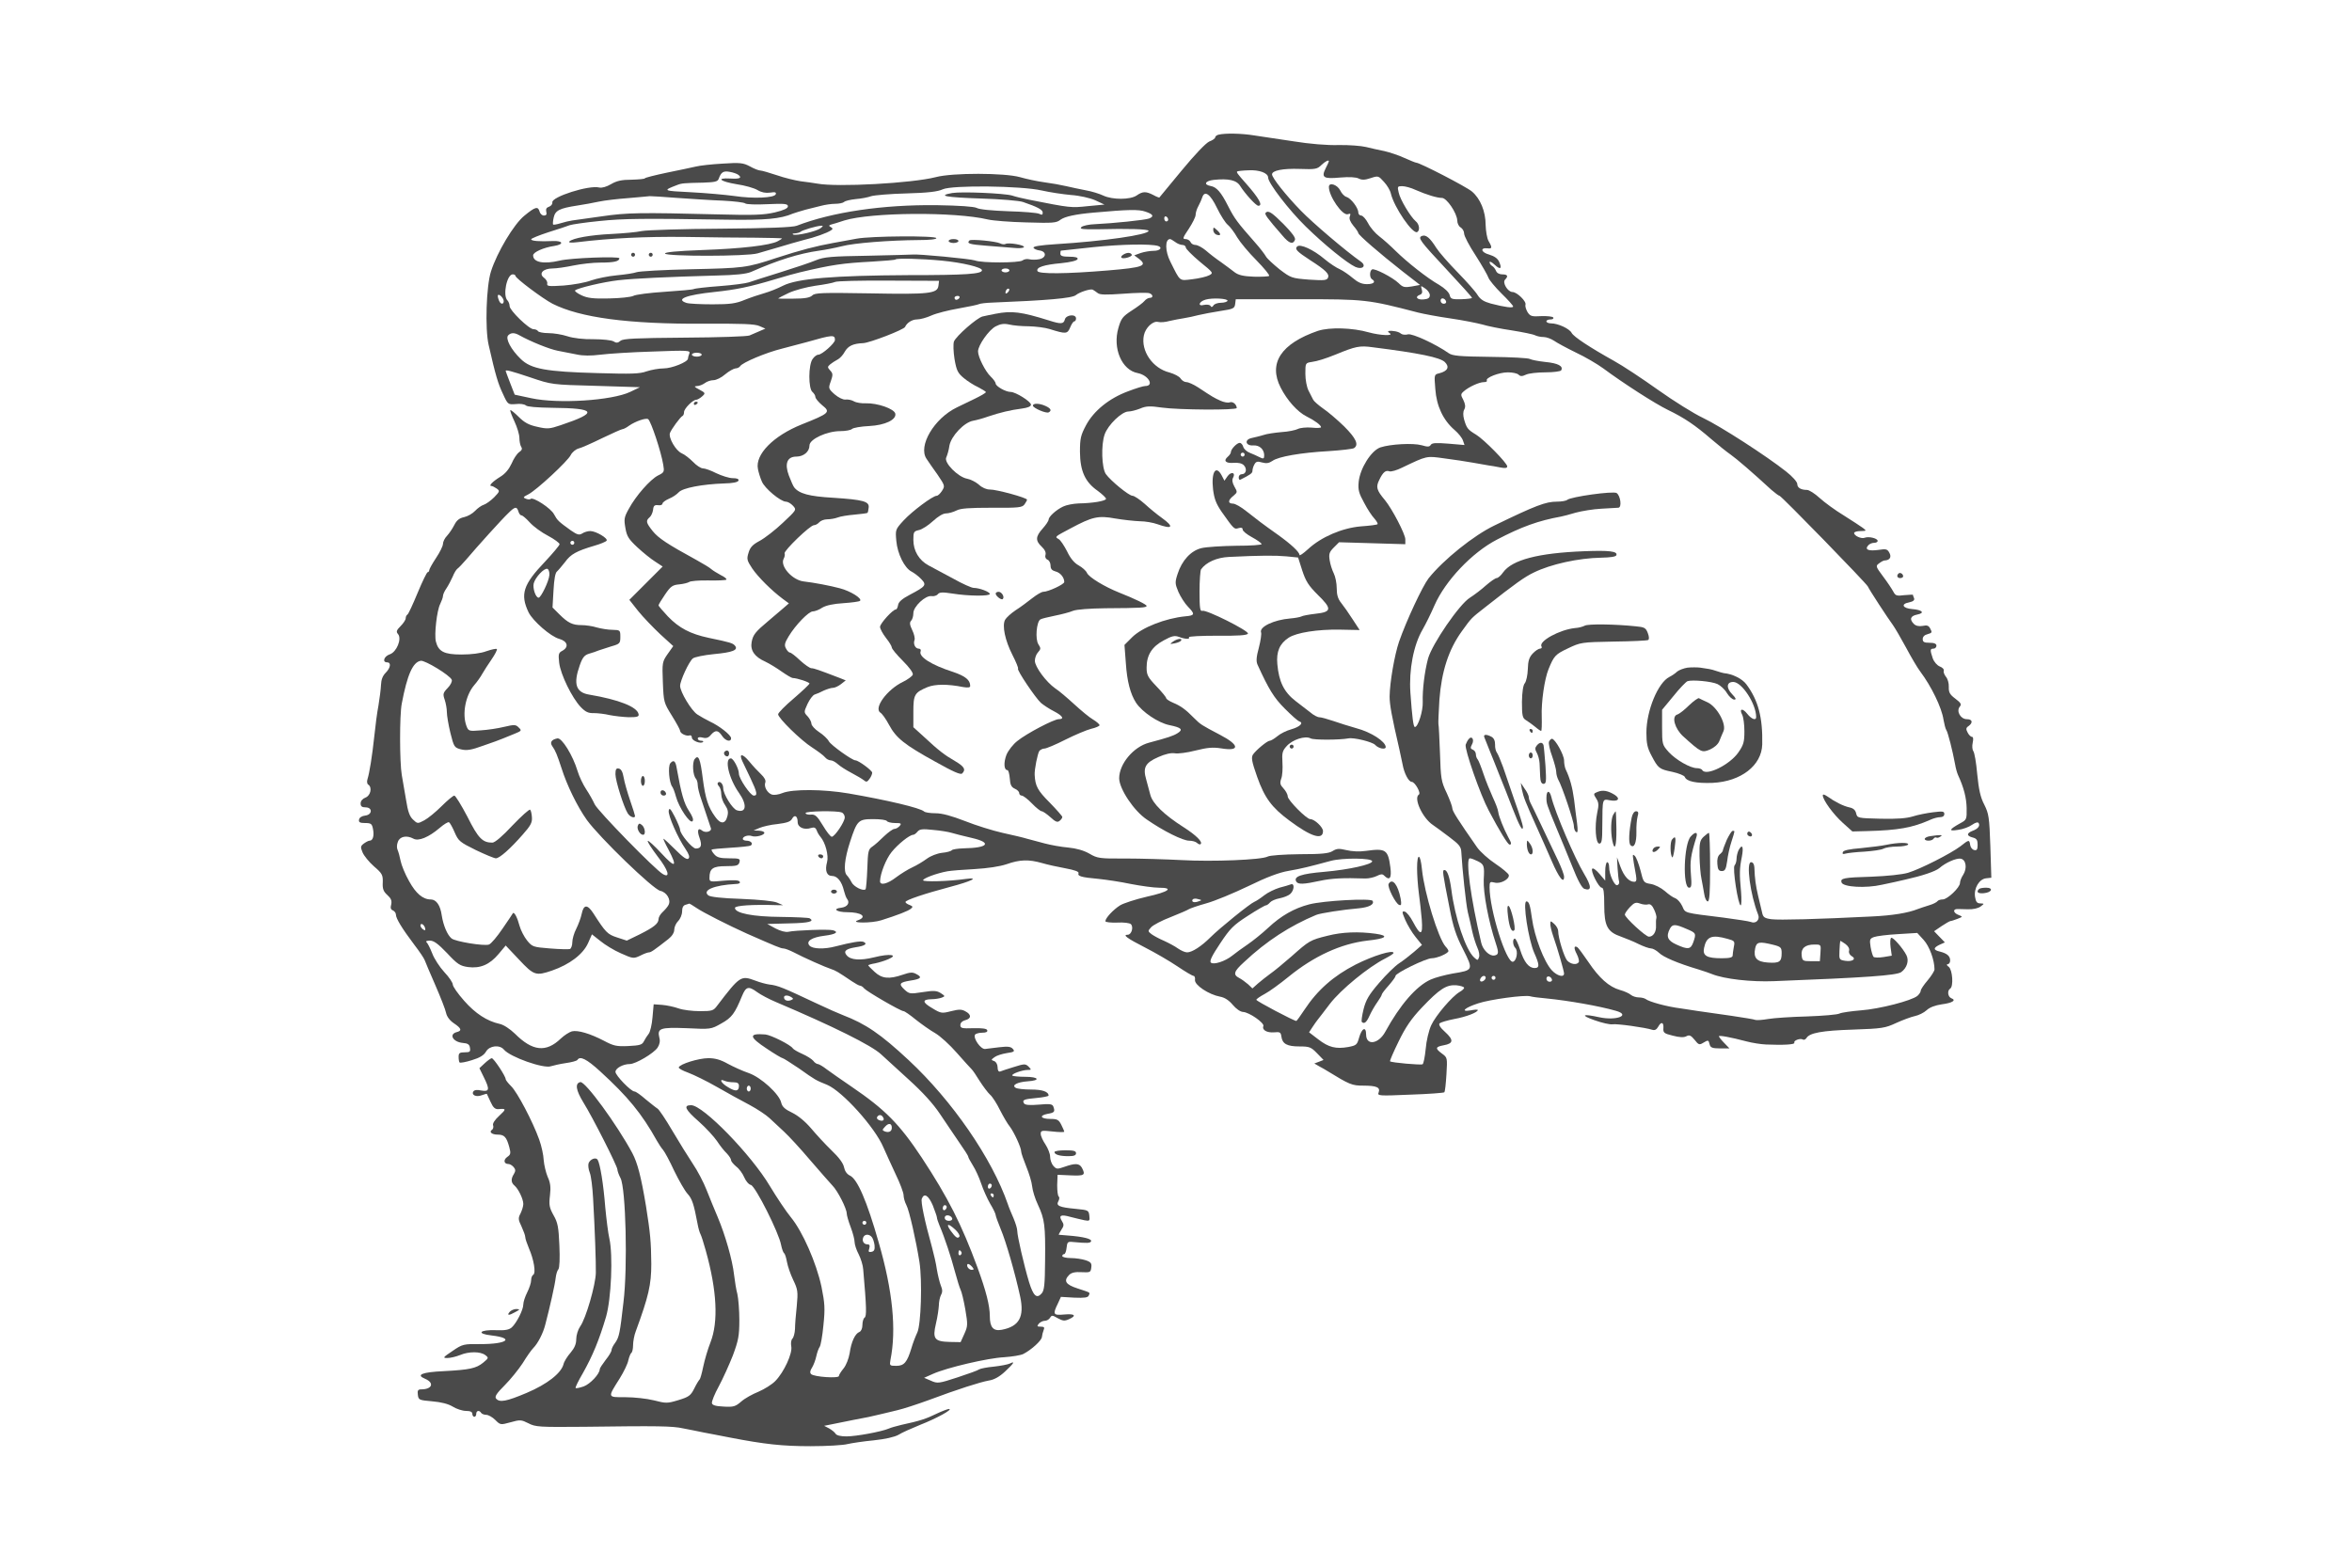 <?xml version="1.0" standalone="no"?>
<!DOCTYPE svg PUBLIC "-//W3C//DTD SVG 20010904//EN"
 "http://www.w3.org/TR/2001/REC-SVG-20010904/DTD/svg10.dtd">
<svg version="1.0" xmlns="http://www.w3.org/2000/svg"
 width="1200pt" height="800pt" viewBox="0 0 1200 800"
 preserveAspectRatio="xMidYMid meet">

<g transform="translate(0,800) scale(0.1,-0.1)"
fill="#4a4a4a" stroke="none">
<path d="M6218 7313 c-10 -2 -18 -9 -18 -14 0 -5 -13 -15 -30 -21 -18 -8 -74
-67 -141 -148 -61 -74 -112 -136 -114 -138 -1 -1 -15 4 -31 13 -37 19 -54 19
-84 -2 -33 -23 -124 -23 -171 -1 -19 9 -60 22 -90 27 -30 6 -74 15 -99 21 -25
6 -75 15 -113 20 -37 5 -92 17 -123 26 -78 22 -344 23 -430 0 -120 -31 -503
-52 -604 -33 -19 3 -57 9 -85 12 -27 4 -82 17 -122 31 -39 13 -77 24 -85 24
-7 0 -31 9 -52 21 -34 18 -50 20 -140 14 -55 -3 -117 -10 -136 -15 -19 -4 -86
-19 -147 -31 -62 -13 -113 -26 -113 -29 0 -3 -30 -6 -67 -7 -52 0 -77 -6 -106
-23 -22 -13 -46 -20 -59 -17 -52 14 -246 -48 -240 -76 1 -9 -6 -18 -17 -22
-13 -4 -17 -12 -14 -25 4 -14 0 -20 -12 -20 -9 0 -19 9 -22 20 -8 29 -22 25
-78 -21 -54 -44 -139 -187 -170 -284 -24 -74 -31 -293 -12 -375 35 -154 48
-198 73 -250 25 -55 26 -55 66 -52 22 3 45 -1 51 -7 7 -7 58 -11 132 -12 229
-2 239 -24 45 -89 -56 -19 -68 -20 -119 -8 -42 9 -65 21 -95 51 -21 21 -40 36
-42 34 -3 -2 7 -28 21 -58 14 -30 25 -67 25 -84 0 -16 4 -37 9 -45 7 -10 4
-18 -11 -28 -11 -8 -28 -34 -38 -58 -13 -28 -32 -52 -59 -68 -40 -25 -59 -46
-44 -46 5 0 17 -6 27 -13 17 -12 16 -15 -13 -45 -17 -17 -41 -34 -53 -38 -11
-3 -32 -18 -44 -31 -13 -14 -38 -28 -56 -32 -24 -5 -38 -16 -50 -40 -9 -18
-26 -43 -37 -55 -12 -12 -21 -31 -21 -42 0 -10 -16 -43 -35 -71 -19 -29 -35
-57 -35 -63 0 -5 -4 -10 -8 -10 -4 0 -27 -47 -51 -105 -24 -58 -47 -108 -52
-111 -5 -3 -9 -11 -9 -19 0 -8 -12 -26 -26 -40 -21 -21 -24 -29 -13 -41 20
-24 -7 -91 -42 -103 -30 -10 -40 -41 -14 -41 22 0 18 -28 -7 -53 -16 -16 -23
-36 -24 -62 -1 -22 -7 -69 -13 -105 -7 -36 -16 -105 -21 -155 -11 -103 -25
-190 -35 -221 -4 -12 -2 -25 4 -28 21 -14 12 -56 -14 -66 -15 -6 -25 -17 -25
-30 0 -15 7 -20 25 -20 37 0 35 -38 -2 -42 -17 -2 -29 -10 -31 -20 -3 -14 4
-18 31 -18 30 0 35 -4 40 -30 7 -34 0 -60 -17 -60 -6 0 -19 -7 -30 -15 -17
-13 -17 -18 -6 -45 7 -17 33 -49 58 -71 42 -36 46 -44 45 -81 -2 -33 3 -47 23
-65 20 -18 24 -30 20 -49 -5 -17 -2 -26 9 -30 8 -4 15 -13 15 -21 0 -20 32
-72 93 -153 27 -35 51 -71 54 -80 3 -8 27 -66 54 -127 27 -62 52 -126 55 -142
4 -19 19 -39 40 -53 39 -26 42 -38 14 -45 -41 -11 -19 -50 30 -55 27 -2 36 -8
38 -26 3 -19 -1 -22 -27 -22 -26 0 -31 -4 -31 -23 0 -13 2 -26 5 -29 3 -3 32
2 63 12 40 12 61 25 72 44 17 30 69 36 91 10 31 -38 204 -99 240 -85 13 4 48
12 76 16 29 4 55 11 59 16 13 22 47 5 116 -58 142 -130 212 -215 290 -355 9
-16 23 -37 31 -46 8 -9 34 -57 57 -107 24 -49 54 -102 68 -117 23 -25 32 -52
51 -153 4 -23 11 -46 15 -53 4 -7 16 -44 27 -84 57 -204 65 -363 24 -468 -14
-35 -30 -91 -37 -124 -7 -34 -15 -63 -19 -66 -3 -3 -16 -23 -27 -46 -18 -36
-28 -43 -81 -59 -56 -17 -63 -17 -125 -1 -36 9 -101 16 -145 16 -93 0 -92 -4
-29 96 21 34 41 75 44 93 4 17 11 34 15 37 5 3 9 21 9 39 0 19 6 52 14 72 65
177 79 237 79 343 -1 113 -5 156 -27 295 -25 150 -43 220 -70 271 -78 145
-240 367 -265 362 -28 -6 -23 -41 15 -103 48 -77 174 -326 174 -343 0 -7 7
-27 16 -44 27 -52 37 -455 15 -633 -18 -159 -22 -178 -42 -207 -11 -14 -19
-31 -19 -38 0 -7 -13 -29 -30 -50 -16 -21 -30 -42 -30 -47 0 -24 -49 -76 -82
-88 -21 -7 -39 -11 -41 -8 -3 2 14 37 37 76 50 89 83 169 118 287 27 93 36
316 17 400 -6 25 -15 97 -21 160 -9 116 -26 221 -39 242 -9 14 -38 3 -46 -18
-3 -9 -1 -31 6 -48 7 -17 14 -76 17 -131 9 -159 15 -326 14 -380 -1 -61 -51
-235 -80 -274 -11 -16 -20 -45 -20 -65 0 -25 -9 -45 -29 -69 -16 -18 -33 -45
-36 -59 -12 -46 -84 -102 -188 -146 -104 -44 -138 -50 -156 -29 -8 10 2 26 44
68 30 30 71 81 92 113 20 33 44 67 54 77 23 23 50 75 61 119 23 87 50 208 53
238 2 18 8 39 14 45 6 8 8 56 5 122 -4 93 -8 116 -30 154 -21 38 -24 52 -18
101 5 42 2 65 -12 95 -9 22 -18 60 -20 85 -1 25 -11 72 -23 105 -33 92 -112
242 -143 272 -15 15 -28 31 -28 36 0 15 -61 107 -71 107 -4 0 -20 -11 -35 -25
l-28 -26 22 -45 c32 -64 29 -76 -12 -69 -22 5 -36 3 -41 -5 -11 -18 15 -30 43
-19 14 5 25 8 26 7 1 -2 9 -20 19 -41 13 -29 23 -38 40 -37 41 4 41 0 4 -34
-23 -21 -35 -40 -31 -49 3 -8 0 -18 -5 -22 -18 -11 -2 -25 28 -25 34 0 45 -12
59 -62 9 -33 8 -40 -10 -52 -21 -15 -17 -36 6 -36 8 0 19 -7 27 -16 10 -12 10
-20 1 -35 -16 -25 -15 -44 3 -59 20 -17 45 -69 45 -94 0 -12 -7 -33 -14 -48
-13 -24 -12 -32 5 -67 10 -22 19 -46 19 -54 0 -8 9 -34 19 -58 25 -57 36 -125
22 -134 -6 -3 -11 -16 -11 -28 0 -13 -9 -40 -20 -62 -11 -22 -20 -49 -20 -62
0 -27 -34 -94 -59 -117 -14 -12 -34 -16 -80 -14 -85 3 -103 -18 -22 -27 118
-14 78 -44 -56 -44 -88 1 -93 0 -144 -35 -49 -33 -52 -36 -26 -36 15 0 44 7
64 15 45 19 104 19 129 0 18 -14 18 -15 -11 -39 -36 -29 -69 -36 -200 -43
-112 -5 -145 -19 -96 -39 49 -21 36 -54 -20 -54 -16 0 -20 -6 -17 -27 3 -27 6
-28 73 -34 46 -4 82 -13 105 -27 19 -12 50 -22 68 -22 22 0 32 -5 32 -15 0 -8
5 -15 10 -15 6 0 10 7 10 15 0 17 16 20 25 5 3 -5 15 -10 26 -10 11 0 32 -12
46 -26 26 -26 27 -26 78 -12 49 14 55 13 91 -5 36 -19 55 -20 284 -18 378 5
451 4 505 -8 28 -5 75 -15 105 -21 30 -6 91 -17 135 -26 176 -34 267 -44 410
-44 83 0 168 5 190 11 22 5 82 14 134 19 58 6 105 17 125 28 17 11 67 33 111
51 82 32 170 80 147 81 -6 0 -36 -11 -65 -25 -51 -25 -84 -36 -177 -56 -25 -6
-54 -14 -65 -19 -37 -16 -167 -40 -216 -40 -30 0 -51 5 -56 14 -4 7 -19 19
-33 27 l-25 13 35 7 c19 4 73 15 119 24 46 8 103 20 125 26 23 5 66 16 96 23
30 7 100 30 155 50 155 58 266 93 310 101 27 4 54 19 83 46 45 42 53 55 25 41
-10 -5 -47 -12 -82 -16 -35 -3 -69 -10 -75 -14 -6 -5 -56 -23 -111 -41 -95
-31 -102 -32 -135 -17 l-35 15 45 20 c71 32 281 81 363 85 42 3 86 10 99 17
42 22 92 68 94 86 1 10 5 26 9 36 6 13 2 17 -15 17 -19 0 -20 2 -10 15 7 8 21
15 31 15 10 0 22 7 27 16 8 13 12 13 39 -3 26 -14 35 -15 57 -5 41 18 30 29
-24 24 -56 -5 -60 0 -33 55 l16 35 68 -4 c52 -2 70 0 74 11 7 17 12 13 -57 36
-62 20 -73 39 -42 70 12 11 30 15 63 13 43 -2 46 -1 49 24 3 21 -2 28 -29 37
-18 6 -52 11 -75 11 -24 0 -44 5 -44 10 0 6 4 10 9 10 6 0 11 15 13 33 3 29 6
32 33 29 75 -7 88 -6 92 4 4 12 -39 23 -117 29 -25 2 -46 4 -48 4 -1 1 5 12
13 25 14 20 14 28 3 45 -18 29 -5 35 44 21 24 -6 56 -14 71 -17 27 -5 28 -3
25 23 -3 28 -6 29 -68 35 -86 8 -103 16 -90 39 6 11 6 21 2 24 -5 3 -8 29 -8
58 l2 53 67 -3 c70 -3 77 1 57 39 -13 23 -34 24 -88 5 -37 -13 -42 -13 -57 4
-10 11 -17 32 -17 47 0 15 -11 43 -24 63 -13 19 -24 43 -24 54 0 17 5 18 60
12 33 -4 60 -4 60 -1 0 3 -7 19 -15 35 -13 26 -21 30 -55 30 -50 0 -61 17 -15
26 36 6 39 11 29 38 -5 12 -18 14 -73 9 -48 -4 -70 -2 -76 6 -11 18 -2 22 64
28 34 3 61 9 61 12 0 20 -31 31 -89 31 -37 0 -72 4 -79 9 -22 13 8 29 61 33
68 4 58 23 -12 23 -33 0 -62 3 -66 6 -7 8 50 29 79 29 19 0 19 1 4 17 -16 15
-21 15 -75 -2 -32 -10 -64 -20 -70 -23 -8 -2 -13 5 -13 21 0 14 -7 28 -17 32
-17 6 -17 7 1 20 10 8 38 17 63 21 37 5 42 9 31 21 -10 12 -25 14 -68 9 -30
-4 -64 -8 -74 -9 -22 -2 -62 55 -51 73 3 5 20 10 36 10 20 0 29 4 26 13 -3 8
-25 11 -71 10 -58 -2 -66 0 -66 16 0 12 10 21 25 25 32 8 32 29 1 45 -19 11
-33 11 -73 1 -47 -12 -52 -12 -96 15 -52 30 -53 45 -4 46 18 0 41 4 52 8 18 7
18 8 -5 23 -21 13 -36 14 -93 5 -64 -10 -68 -9 -92 13 -31 29 -26 37 30 46 54
8 62 17 31 33 -19 11 -32 10 -70 -3 -70 -24 -106 -20 -143 14 -18 16 -33 32
-33 34 0 2 16 7 35 10 19 4 49 13 67 21 55 23 8 30 -71 10 -73 -18 -121 -14
-141 10 -18 21 -4 33 45 41 48 7 64 18 40 28 -15 5 -58 -2 -140 -23 -59 -16
-120 -14 -135 4 -19 22 12 42 77 50 57 7 75 19 43 28 -23 6 -192 0 -228 -8
-13 -3 -40 4 -65 17 l-42 23 113 3 c100 2 130 10 103 26 -5 3 -71 6 -147 7
-143 1 -234 19 -234 46 0 12 88 18 215 14 l30 0 -30 13 c-19 8 -88 15 -183 19
-97 3 -159 10 -168 18 -32 26 29 52 139 58 18 0 26 5 21 12 -5 8 -30 9 -80 5
-71 -7 -74 -6 -74 14 0 48 17 60 84 60 55 0 64 3 69 20 5 18 0 20 -52 20 -45
0 -62 4 -76 20 -10 11 -16 22 -14 24 2 3 46 7 97 10 51 3 97 8 102 11 15 9 2
25 -21 25 -10 0 -19 4 -19 9 0 13 27 21 45 15 20 -8 65 4 65 16 0 6 -12 10
-27 11 l-28 1 30 13 c17 7 58 17 93 20 47 6 65 12 73 26 13 25 29 15 29 -16 0
-27 33 -42 69 -30 15 5 23 1 28 -12 3 -10 12 -25 19 -33 26 -30 43 -97 34
-129 -12 -44 -2 -71 26 -71 26 0 49 -28 60 -75 4 -16 11 -36 16 -42 16 -20 2
-41 -29 -45 -48 -5 -25 -23 30 -23 72 0 104 -23 55 -41 -45 -15 69 -16 119 0
82 26 137 47 151 59 11 9 10 12 -7 19 -12 4 -21 11 -21 15 0 10 99 43 227 77
110 29 152 50 83 41 -91 -13 -220 -16 -220 -7 0 10 69 36 125 46 17 3 78 8
137 11 67 4 128 13 164 25 68 24 113 25 180 6 27 -8 81 -20 120 -27 48 -9 70
-17 67 -25 -6 -15 13 -21 102 -29 39 -4 113 -15 165 -26 52 -10 117 -19 143
-19 79 0 51 -21 -62 -46 -56 -13 -118 -33 -136 -44 -35 -22 -75 -65 -75 -81 0
-5 27 -8 59 -7 35 2 65 -2 71 -8 15 -15 3 -54 -16 -54 -28 0 -4 -18 88 -65 51
-26 125 -69 165 -96 40 -27 77 -49 83 -49 5 0 9 -10 7 -21 -2 -26 70 -74 128
-85 23 -4 45 -18 65 -42 17 -20 38 -35 52 -36 31 -1 110 -56 104 -72 -8 -20
18 -35 55 -32 30 3 34 0 37 -22 5 -37 29 -50 92 -50 51 0 59 -3 90 -35 l33
-34 -23 -9 -24 -9 24 -14 c14 -7 32 -18 42 -24 114 -70 126 -75 184 -75 68 0
88 -9 78 -35 -7 -17 0 -18 161 -11 93 3 171 9 174 12 4 3 8 44 11 91 5 85 5
86 -22 106 -37 27 -35 35 8 43 50 9 52 27 7 68 -25 22 -34 38 -28 44 6 5 39
15 75 22 61 11 120 34 120 46 0 3 -17 2 -37 -2 -55 -9 -29 14 39 36 60 20 238
44 265 36 10 -3 47 -8 83 -11 112 -11 271 -39 354 -63 79 -22 4 -52 -84 -33
-86 19 -99 11 -25 -15 39 -14 80 -23 92 -21 21 4 166 -16 203 -28 13 -4 22 1
30 15 15 28 29 25 27 -6 -2 -24 3 -28 48 -39 35 -9 56 -10 69 -3 15 8 23 5 42
-18 20 -26 25 -27 43 -16 27 16 28 16 34 -8 4 -16 14 -20 53 -20 l48 0 -27 28
c-15 15 -27 31 -27 34 0 6 61 -5 140 -26 30 -8 75 -15 100 -16 91 -4 151 0
145 9 -6 11 31 25 44 16 6 -3 13 1 18 8 15 26 79 38 238 43 149 5 164 8 220
34 33 15 76 31 95 35 19 4 46 17 60 30 16 15 44 25 77 30 55 7 76 21 49 31
-18 7 -22 39 -6 49 18 11 12 96 -7 111 -11 8 -13 13 -5 14 6 0 12 8 12 19 0
22 -16 36 -52 45 -35 8 -35 19 -2 35 l27 12 -27 28 -28 29 38 26 c21 14 42 26
46 26 4 0 19 5 35 11 28 11 28 11 6 20 -25 9 -31 28 -10 30 6 0 32 0 57 -1 27
-1 53 5 65 14 20 15 20 15 -1 16 -17 0 -23 8 -27 33 -7 44 21 91 56 95 l27 3
-5 161 c-5 148 -8 166 -31 212 -20 38 -28 77 -36 156 -5 58 -14 110 -20 117
-5 7 -7 26 -3 43 4 18 3 30 -4 30 -6 0 -16 10 -22 22 -9 17 -9 24 5 33 24 18
19 35 -9 35 -32 0 -55 41 -36 64 10 12 6 19 -23 41 -28 21 -34 32 -33 60 1 19
-6 42 -15 52 -8 10 -13 24 -11 30 3 7 -6 17 -20 22 -14 6 -29 23 -36 42 -14
42 -14 49 4 49 8 0 15 7 15 15 0 10 -11 15 -35 15 -28 0 -35 4 -35 19 0 12 9
21 25 25 22 6 24 9 14 27 -8 17 -17 20 -40 15 -18 -3 -34 0 -44 10 -24 24 -18
41 17 48 41 8 26 24 -26 28 -49 4 -59 26 -16 34 22 5 29 11 26 21 -4 8 -6 16
-6 18 0 1 -20 0 -44 -2 -39 -5 -45 -3 -56 18 -7 13 -30 48 -52 77 -38 51 -39
54 -21 67 10 8 23 15 28 15 27 1 37 17 25 39 -10 19 -17 21 -55 15 -51 -7 -72
1 -54 22 6 8 20 14 30 14 11 0 19 4 19 10 0 13 -45 24 -66 16 -17 -7 -54 10
-54 24 0 6 15 10 33 10 31 1 31 1 12 16 -11 8 -55 37 -98 64 -43 26 -99 67
-123 89 -25 23 -54 41 -64 41 -31 0 -50 11 -50 30 0 11 -25 39 -57 64 -101 80
-335 231 -423 273 -47 22 -151 87 -231 144 -80 57 -181 124 -225 148 -122 68
-204 122 -215 142 -11 22 -70 49 -105 49 -13 0 -24 5 -24 10 0 6 9 10 21 10
11 0 17 4 14 10 -3 5 -31 8 -61 7 -48 -3 -56 -1 -70 20 -8 14 -13 30 -11 38 7
16 -43 65 -66 65 -24 0 -53 48 -38 63 18 18 13 27 -14 27 -15 0 -28 7 -32 18
-4 9 -12 21 -20 25 -7 4 -13 13 -13 19 0 6 11 1 25 -12 30 -28 40 -22 24 14
-8 18 -25 29 -51 37 -41 11 -48 36 -9 32 24 -3 26 3 6 37 -8 14 -14 51 -15 82
0 69 -27 135 -70 171 -28 24 -266 147 -284 147 -4 0 -31 11 -60 24 -30 14 -76
29 -102 35 -27 5 -69 15 -94 21 -25 6 -88 11 -140 10 -56 -2 -151 6 -230 19
-74 11 -164 25 -200 30 -66 11 -151 12 -182 4z m562 -136 c0 -2 -7 -18 -16
-35 -24 -48 -12 -56 73 -48 47 4 82 2 95 -5 16 -8 31 -8 61 2 39 13 40 12 68
-19 16 -17 32 -44 35 -59 17 -72 113 -211 135 -197 15 9 10 41 -8 55 -26 22
-80 111 -87 147 -7 30 -6 32 18 32 14 0 45 -8 68 -19 57 -25 110 -41 135 -41
24 0 76 -76 78 -115 0 -15 8 -31 18 -36 9 -6 17 -19 17 -31 0 -12 26 -62 59
-112 32 -50 61 -101 65 -113 4 -12 34 -48 66 -80 33 -32 60 -62 60 -67 0 -9
-41 -4 -114 15 -36 10 -53 21 -67 43 -10 17 -56 69 -102 116 -46 47 -95 103
-109 125 -32 51 -53 69 -73 61 -23 -9 -12 -24 129 -175 69 -74 126 -137 126
-141 0 -3 -24 -6 -54 -7 -49 -1 -55 1 -60 22 -4 14 -25 34 -53 51 -62 35 -165
117 -223 174 -25 25 -62 58 -83 74 -20 15 -46 45 -57 67 -11 21 -27 39 -35 39
-8 0 -15 7 -15 16 0 23 -37 72 -60 79 -11 3 -25 18 -32 33 -15 30 -58 44 -58
18 0 -48 70 -149 97 -139 13 5 15 2 10 -11 -5 -12 2 -28 18 -48 14 -16 25 -33
25 -37 0 -10 110 -105 226 -196 l89 -69 -43 -8 c-36 -6 -45 -4 -66 17 -30 29
-124 78 -136 70 -13 -8 -13 -42 0 -50 21 -13 9 -25 -26 -25 -26 0 -46 9 -72
31 -20 17 -49 37 -66 45 -17 7 -52 30 -77 51 -59 50 -126 80 -141 65 -13 -13
-2 -25 67 -70 78 -50 98 -70 91 -88 -6 -15 -18 -16 -97 -11 -88 7 -92 8 -150
52 -32 26 -64 55 -70 66 -6 11 -31 44 -57 73 -90 102 -104 121 -137 186 -35
69 -58 96 -89 101 -37 7 -27 26 16 31 76 8 118 -1 136 -32 25 -39 80 -100 92
-100 25 0 4 38 -64 115 -42 47 -48 56 -44 60 2 2 28 5 58 6 55 3 100 -14 100
-37 0 -28 107 -167 192 -250 96 -94 210 -186 253 -206 36 -16 59 5 28 27 -77
54 -246 198 -306 260 -77 79 -147 168 -147 185 0 20 55 31 142 28 79 -3 89 -1
110 20 20 19 38 28 38 19z m-3012 -70 c19 -15 6 -21 -43 -18 -74 4 -51 -15 33
-29 42 -6 91 -20 107 -30 20 -12 41 -16 64 -13 26 4 32 2 29 -8 -6 -19 -113
-24 -213 -9 -44 6 -143 15 -220 19 -144 7 -146 8 -70 37 23 9 35 10 133 12 59
2 74 5 79 20 12 34 24 41 56 35 18 -3 38 -10 45 -16z m1547 -79 c39 -9 105
-19 148 -23 45 -3 97 -15 125 -27 l47 -22 -85 -8 c-86 -9 -88 -9 -300 33 -30
6 -69 15 -86 21 -41 12 -258 21 -306 13 -78 -14 -33 -22 145 -28 100 -3 198
-11 217 -18 73 -25 100 -39 100 -54 0 -12 -4 -13 -18 -6 -10 5 -81 11 -157 13
-83 3 -149 9 -162 17 -15 7 -86 12 -205 14 -274 3 -532 -35 -713 -105 -20 -8
-144 -13 -385 -15 -195 -1 -377 -7 -405 -12 -27 -6 -97 -12 -155 -15 -107 -5
-197 -21 -215 -38 -6 -6 8 -8 40 -4 173 21 348 29 545 27 124 -2 287 -4 363
-4 75 -1 137 -2 137 -4 0 -1 -10 -8 -22 -14 -39 -21 -185 -38 -386 -45 -132
-5 -191 -11 -189 -18 5 -15 419 -15 472 1 22 6 72 21 110 32 39 12 95 28 125
36 59 14 117 35 139 49 11 7 11 10 0 17 -11 6 -11 9 1 13 8 2 39 11 68 21 137
42 564 45 732 5 25 -6 113 -13 196 -15 136 -4 154 -3 175 14 22 16 77 28 169
36 177 16 230 17 264 5 39 -13 46 -24 19 -35 -20 -8 -187 -25 -276 -29 -31 -1
-63 -8 -70 -15 -10 -10 6 -12 83 -11 156 4 260 1 260 -8 0 -20 -229 -53 -473
-68 -78 -5 -116 -11 -114 -18 2 -6 16 -12 30 -14 38 -5 37 -38 -2 -45 -15 -3
-38 -3 -50 0 -11 3 -27 0 -34 -6 -16 -13 -209 -14 -243 0 -22 8 -293 34 -319
30 -5 -1 -107 -3 -227 -6 -186 -3 -223 -6 -265 -23 -26 -11 -109 -39 -183 -62
-74 -23 -146 -46 -160 -51 -14 -5 -81 -14 -148 -19 -68 -5 -128 -12 -132 -15
-5 -3 -72 -9 -148 -14 -77 -5 -149 -14 -161 -21 -12 -6 -68 -12 -124 -13 -81
-2 -110 2 -140 16 -21 10 -36 21 -33 25 13 12 143 43 221 52 81 9 248 17 501
24 96 2 151 8 175 18 138 61 248 95 349 109 30 4 81 14 113 22 63 17 247 31
394 32 57 0 92 4 90 10 -3 13 -333 11 -407 -3 -30 -6 -84 -15 -120 -22 -88
-16 -165 -36 -288 -76 -154 -51 -167 -52 -438 -58 -138 -3 -262 -10 -276 -15
-13 -5 -59 -12 -102 -16 -43 -4 -101 -16 -130 -26 -28 -11 -91 -22 -139 -26
-78 -5 -88 -4 -85 10 2 9 -6 22 -17 30 -28 21 -4 47 44 47 20 0 68 7 106 15
39 8 100 15 137 15 70 0 98 6 98 22 0 11 -249 2 -305 -12 -81 -19 -135 -9
-135 27 0 16 53 40 108 48 50 8 46 27 -7 25 -68 -3 -111 0 -111 9 0 4 39 20
88 36 48 15 97 31 109 36 12 4 79 14 150 21 124 13 227 14 653 7 195 -3 272 4
335 31 11 4 40 13 65 20 25 6 61 15 80 20 19 5 51 10 71 10 19 0 39 4 45 9 5
6 32 12 59 15 28 2 64 9 80 15 17 5 98 12 180 14 108 3 160 9 185 21 48 22
401 18 505 -6z m894 -89 c19 -39 44 -78 56 -87 11 -9 33 -38 47 -63 15 -25 59
-78 99 -118 39 -40 68 -75 64 -79 -3 -3 -38 -5 -78 -4 -53 2 -78 8 -97 22 -14
11 -45 34 -70 52 -25 17 -60 44 -78 60 -18 15 -42 28 -53 28 -11 0 -22 7 -25
15 -4 8 -15 15 -25 15 -17 0 -15 6 16 52 19 29 35 61 35 71 0 11 6 31 14 45 8
15 17 35 20 45 12 37 41 17 75 -54z m-2754 51 c72 -5 177 -12 234 -14 57 -3
108 -9 113 -14 5 -5 56 -7 113 -4 89 4 105 2 105 -11 0 -10 -21 -20 -67 -31
-57 -13 -106 -15 -293 -10 -395 10 -460 9 -590 -10 -69 -10 -136 -19 -150 -21
-14 -2 -40 -8 -59 -14 -19 -6 -37 -9 -39 -7 -2 3 -1 19 3 36 8 36 29 47 120
61 33 5 83 14 110 20 28 6 95 14 150 18 55 5 105 9 110 10 6 0 69 -3 140 -9z
m2505 -111 c0 -5 -4 -9 -10 -9 -5 0 -10 7 -10 16 0 8 5 12 10 9 6 -3 10 -10
10 -16z m-1774 -44 c-22 -16 -121 -39 -139 -32 -6 3 -3 6 9 6 11 1 24 4 28 8
8 8 81 30 106 31 11 1 10 -2 -4 -13z m1810 -70 c10 -8 27 -15 37 -15 9 0 17
-6 17 -13 0 -7 32 -39 71 -72 70 -57 71 -58 48 -70 -13 -7 -52 -16 -86 -20
-68 -8 -60 -14 -112 90 -27 53 -28 115 -1 115 3 0 15 -7 26 -15z m-88 -20 c25
-8 11 -25 -22 -25 -18 0 -48 -5 -66 -11 l-33 -12 23 -17 c47 -36 23 -45 -156
-60 -215 -18 -356 -19 -361 -3 -7 19 33 32 121 40 49 5 81 13 84 21 2 8 -10
12 -42 12 -34 0 -46 4 -46 15 0 8 1 15 3 16 1 0 76 8 167 18 145 15 290 17
328 6z m-1103 -75 c105 -10 205 -34 205 -49 0 -19 -76 -25 -375 -25 -378 -2
-567 -17 -640 -54 -27 -14 -70 -31 -95 -38 -25 -7 -70 -22 -100 -34 -45 -19
-75 -23 -165 -23 -60 0 -120 3 -132 7 -59 19 -2 41 142 56 111 12 177 25 310
65 50 15 106 31 125 35 164 39 219 47 370 55 63 4 117 8 119 11 7 7 131 4 236
-6z m345 -50 c0 -5 -9 -10 -20 -10 -11 0 -20 5 -20 10 0 6 9 10 20 10 11 0 20
-4 20 -10z m-2520 -28 c0 -12 139 -116 189 -142 141 -71 384 -104 771 -102
195 1 262 -1 285 -12 l30 -13 -30 -13 c-16 -7 -39 -17 -51 -22 -11 -5 -160
-10 -331 -11 -253 -2 -313 -5 -327 -16 -14 -12 -22 -12 -36 -3 -10 6 -55 11
-102 11 -50 -1 -103 5 -133 15 -27 9 -71 16 -97 16 -26 0 -50 5 -53 10 -3 6
-14 10 -23 10 -23 0 -122 96 -122 118 0 10 -5 23 -11 29 -25 25 -3 133 27 133
8 0 14 -4 14 -8z m2158 -50 c-5 -40 -45 -45 -351 -39 -243 4 -280 3 -293 -11
-12 -11 -38 -16 -95 -16 -43 -1 -79 0 -79 1 0 1 24 14 54 28 30 14 90 30 137
37 46 6 91 15 99 19 8 5 131 8 273 7 l258 -1 -3 -25z m2507 -48 c0 -14 -8 -20
-32 -22 -34 -3 -46 14 -18 24 11 4 13 13 9 27 -6 20 -6 21 17 5 13 -8 24 -24
24 -34z m-2153 14 c-7 -7 -12 -8 -12 -2 0 14 12 26 19 19 2 -3 -1 -11 -7 -17z
m458 -3 c11 -10 43 -10 130 -4 63 5 123 6 133 3 20 -6 23 -24 3 -24 -7 0 -20
-7 -27 -16 -7 -9 -37 -31 -65 -49 -46 -30 -54 -40 -68 -89 -30 -103 17 -215
99 -230 55 -11 86 -66 37 -66 -9 0 -48 -12 -87 -27 -97 -36 -175 -100 -214
-173 -27 -51 -31 -67 -31 -136 1 -98 26 -154 91 -199 24 -18 43 -36 42 -41 -3
-11 -70 -22 -139 -23 -28 -1 -64 -8 -80 -16 -36 -17 -74 -52 -74 -67 0 -6 -13
-26 -30 -45 -37 -41 -38 -62 -5 -93 16 -15 23 -30 19 -42 -3 -11 1 -20 10 -24
9 -3 16 -17 16 -30 0 -17 7 -25 25 -30 25 -6 45 -31 45 -54 0 -12 -82 -50
-107 -50 -9 0 -34 -15 -57 -33 -23 -18 -60 -46 -84 -61 -24 -16 -48 -38 -54
-49 -16 -30 0 -105 37 -178 19 -37 32 -69 29 -71 -7 -7 88 -148 117 -175 13
-11 43 -31 67 -43 44 -23 54 -40 24 -40 -25 0 -164 -73 -211 -111 -22 -17 -47
-49 -56 -71 -15 -39 -13 -78 5 -78 5 0 10 -19 12 -42 2 -33 8 -45 26 -53 12
-5 22 -15 22 -22 0 -7 6 -13 13 -13 7 0 31 -18 52 -40 21 -22 44 -40 50 -40 6
0 26 -14 44 -30 26 -24 36 -28 47 -19 8 6 14 15 14 20 0 4 -29 37 -65 74 -61
61 -73 84 -76 140 -2 26 15 111 24 123 5 6 17 12 26 12 9 0 57 20 106 45 50
25 109 50 133 56 23 5 42 14 42 18 0 5 -15 18 -33 29 -18 10 -61 46 -96 78
-35 32 -78 69 -97 81 -46 32 -104 110 -104 141 0 14 7 34 16 43 15 17 15 21 2
41 -17 26 -10 114 10 127 6 4 40 12 74 19 35 7 77 18 93 25 18 7 85 12 165 13
184 1 210 3 210 12 0 7 -59 36 -140 68 -75 30 -154 78 -164 100 -5 12 -25 29
-43 39 -22 12 -42 36 -59 72 -15 29 -34 58 -43 62 -20 12 -21 11 60 54 112 60
142 67 229 51 41 -7 98 -13 125 -14 28 0 68 -7 90 -15 78 -28 87 -14 23 32
-24 17 -63 49 -88 72 -25 22 -53 41 -62 41 -18 0 -111 76 -136 111 -21 31 -25
148 -6 202 17 49 88 117 121 117 13 0 40 7 60 15 30 13 50 14 111 5 85 -12
382 -14 382 -2 -1 18 -19 34 -35 29 -9 -4 -30 0 -48 8 -33 15 -40 19 -114 68
-23 15 -50 27 -60 27 -10 0 -23 8 -30 19 -6 10 -32 23 -56 30 -86 21 -147 110
-131 189 8 40 47 76 73 69 11 -3 38 -1 58 5 21 5 54 11 73 14 19 3 53 10 75
16 22 5 72 15 112 21 66 10 72 13 75 36 l3 24 320 0 c342 0 352 -1 610 -68 28
-7 102 -21 165 -30 63 -9 137 -24 163 -31 26 -8 94 -22 150 -30 56 -9 110 -20
119 -25 10 -5 29 -9 44 -9 14 0 38 -9 53 -19 14 -10 64 -37 111 -60 47 -22
110 -59 140 -81 101 -75 264 -180 330 -212 83 -40 139 -78 220 -148 36 -31 81
-67 100 -80 31 -22 107 -87 208 -180 19 -16 37 -30 41 -30 9 0 444 -447 451
-463 6 -15 102 -162 128 -197 10 -14 40 -65 67 -115 26 -49 59 -105 73 -123
55 -73 109 -183 118 -245 4 -23 10 -46 14 -52 8 -10 33 -109 45 -175 3 -19 10
-44 15 -55 30 -65 43 -117 44 -169 1 -58 0 -60 -34 -78 -57 -32 -60 -41 -10
-33 25 3 57 15 72 26 16 11 29 15 33 9 9 -14 -3 -30 -31 -40 -31 -12 -31 -26
1 -34 20 -5 25 -13 25 -37 0 -24 -4 -30 -17 -27 -10 2 -19 13 -21 26 -4 28 -6
28 -50 -7 -49 -37 -204 -116 -267 -135 -30 -9 -108 -17 -187 -20 -143 -4 -160
-8 -152 -30 9 -23 123 -30 206 -11 40 8 93 20 118 26 86 19 155 42 175 59 32
28 85 51 108 48 28 -4 35 -49 13 -83 -9 -13 -16 -32 -16 -41 0 -23 -64 -84
-88 -84 -12 0 -23 -4 -27 -9 -3 -5 -22 -15 -43 -21 -20 -6 -46 -15 -57 -19
-50 -20 -129 -33 -235 -38 -277 -14 -473 -19 -512 -14 -36 5 -43 10 -48 36 -4
17 -13 54 -20 84 -12 52 -17 86 -19 144 -1 17 -7 27 -17 27 -26 0 -4 -166 36
-267 11 -26 -11 -49 -37 -38 -10 4 -72 13 -138 22 -210 26 -195 22 -212 59 -9
19 -25 36 -35 40 -11 3 -35 20 -54 37 -20 17 -52 33 -72 36 -36 6 -37 8 -52
69 -9 34 -22 68 -29 74 -14 13 -14 12 6 -99 4 -25 2 -33 -9 -33 -27 0 -52 28
-70 76 l-18 49 3 -55 c2 -30 5 -61 8 -69 2 -7 -2 -16 -9 -18 -14 -6 -42 54
-42 92 0 14 -4 25 -10 25 -5 0 -10 -21 -10 -47 l0 -47 -29 34 c-16 19 -33 32
-37 27 -11 -10 33 -97 48 -97 10 0 13 -24 13 -89 0 -107 16 -137 86 -161 24
-9 65 -25 90 -38 25 -12 53 -22 63 -22 9 0 27 -10 40 -22 22 -22 94 -53 201
-85 28 -9 59 -19 70 -24 62 -25 200 -41 317 -36 464 18 623 29 648 46 29 21
41 58 27 86 -18 36 -70 95 -78 89 -5 -3 -6 -24 -3 -48 l6 -43 -42 -7 c-24 -4
-47 -3 -51 1 -4 4 -11 27 -15 50 -6 39 -4 43 17 51 13 5 68 12 123 15 l98 6
33 -36 c29 -32 55 -102 55 -150 0 -8 -16 -33 -35 -56 -19 -22 -35 -46 -35 -52
0 -7 -8 -19 -17 -27 -30 -25 -194 -67 -288 -74 -49 -4 -98 -11 -109 -16 -10
-6 -84 -12 -165 -15 -80 -2 -170 -8 -199 -13 -28 -5 -58 -7 -65 -5 -6 3 -61
12 -122 21 -60 9 -139 20 -175 25 -36 6 -74 11 -85 13 -72 9 -162 34 -179 48
-6 4 -21 8 -35 8 -13 0 -32 6 -40 13 -9 8 -34 19 -56 25 -56 16 -106 61 -161
143 -26 38 -51 72 -56 75 -18 11 -19 -5 -3 -35 9 -18 13 -36 10 -41 -10 -16
-41 -11 -59 8 -16 19 -46 116 -46 151 0 10 -9 26 -20 36 -19 17 -20 17 -20 -1
0 -10 6 -36 14 -59 24 -69 56 -181 56 -193 0 -22 -36 -12 -62 16 -40 43 -89
171 -102 267 -9 67 -15 85 -28 85 -20 0 10 -195 40 -263 27 -60 28 -77 2 -77
-30 0 -54 30 -74 93 -10 31 -22 57 -27 57 -13 0 -11 -34 2 -47 16 -16 7 -67
-12 -71 -34 -6 -119 265 -119 380 0 28 2 30 26 24 30 -8 77 18 72 39 -2 7 -32
33 -68 57 -35 23 -77 61 -93 83 -99 142 -127 186 -127 200 0 9 -13 44 -29 79
-28 58 -30 74 -34 202 -3 76 -6 144 -8 149 -1 6 1 61 5 124 11 145 47 256 114
349 52 72 47 66 122 125 151 119 199 153 245 175 87 43 229 74 344 76 48 1 76
5 78 13 7 20 -38 25 -164 20 -235 -9 -368 -44 -414 -108 -11 -16 -26 -29 -33
-29 -6 0 -31 -17 -54 -37 -23 -21 -60 -49 -82 -63 -53 -32 -193 -236 -214
-311 -18 -68 -29 -160 -27 -221 2 -46 -24 -128 -40 -128 -8 0 -14 50 -23 175
-8 117 16 243 62 322 15 26 43 82 61 124 55 125 191 269 318 335 126 66 212
97 328 118 11 2 45 11 75 20 30 8 89 18 130 20 41 2 81 5 87 5 19 1 11 62 -9
75 -18 11 -234 -19 -252 -35 -6 -5 -29 -9 -53 -9 -56 0 -107 -19 -317 -121
-107 -51 -262 -176 -337 -270 -31 -40 -113 -215 -151 -324 -23 -68 -47 -206
-48 -279 0 -42 10 -98 50 -271 5 -22 12 -56 16 -75 8 -46 31 -90 47 -90 16 0
49 -58 36 -65 -28 -18 19 -120 72 -155 12 -8 50 -36 83 -61 52 -39 61 -50 62
-80 5 -87 23 -259 33 -304 7 -27 17 -72 23 -100 6 -27 18 -64 26 -82 8 -17 12
-39 8 -48 -6 -17 -7 -17 -25 -1 -43 39 -98 203 -116 346 -9 66 -21 100 -35
100 -12 0 -11 -7 26 -195 18 -95 33 -140 69 -210 53 -105 53 -106 -53 -123
-38 -7 -89 -20 -113 -31 -73 -33 -156 -129 -231 -266 -34 -63 -98 -73 -98 -14
0 43 -22 33 -36 -17 -10 -36 -14 -39 -55 -47 -63 -11 -100 -2 -153 39 l-47 36
17 26 c10 15 21 31 26 37 4 5 33 42 63 82 56 73 196 188 283 232 23 12 42 24
42 28 0 18 -104 -14 -193 -59 -113 -58 -195 -130 -261 -230 -21 -32 -40 -58
-42 -58 -12 0 -204 101 -204 108 0 4 19 17 43 30 23 12 78 52 122 88 129 105
266 168 401 184 97 10 114 25 43 35 -87 12 -171 9 -245 -10 -90 -22 -95 -26
-184 -105 -41 -36 -91 -77 -110 -90 -19 -14 -47 -36 -62 -49 l-28 -25 -22 21
c-13 11 -33 26 -45 32 -33 17 -29 33 25 82 114 107 233 184 367 240 21 9 137
27 219 34 51 5 80 20 69 38 -9 14 -250 1 -323 -18 -77 -20 -144 -58 -210 -120
-30 -28 -77 -66 -105 -85 -27 -18 -62 -44 -77 -56 -37 -30 -97 -49 -110 -36
-8 8 7 37 47 97 51 77 68 94 141 141 46 30 88 54 93 54 5 0 14 7 21 15 7 8 28
17 49 21 20 4 44 13 54 22 21 19 23 57 3 49 -8 -3 -34 -11 -58 -17 -23 -7 -59
-24 -78 -39 -19 -15 -42 -30 -50 -33 -21 -8 -177 -134 -224 -181 -46 -46 -94
-77 -119 -77 -11 0 -31 9 -47 20 -15 11 -47 28 -71 39 -24 10 -53 26 -64 34
-19 15 -19 16 -2 35 10 11 55 35 100 52 45 18 87 36 92 40 6 4 46 18 89 30 44
12 140 52 215 88 94 46 158 70 206 78 68 12 100 20 215 51 60 16 210 15 211
-2 1 -16 -118 -43 -245 -54 -118 -10 -158 -24 -142 -50 9 -15 37 -14 120 4 60
13 119 16 233 12 18 0 44 6 58 13 20 10 28 11 37 2 28 -28 39 -14 32 41 -12
91 -23 99 -124 85 -34 -5 -73 -3 -101 4 -38 9 -49 8 -70 -5 -19 -12 -55 -16
-167 -16 -83 -1 -153 -6 -164 -12 -31 -17 -281 -27 -441 -18 -78 4 -206 8
-284 8 -134 -1 -144 1 -185 25 -28 16 -66 27 -108 31 -36 3 -90 13 -120 21
-30 8 -71 19 -90 24 -19 6 -75 19 -125 30 -49 11 -136 38 -191 60 -70 27 -117
40 -151 40 -27 0 -53 4 -58 9 -19 18 -188 58 -385 92 -129 22 -286 23 -338 2
-19 -8 -42 -11 -53 -8 -24 8 -43 41 -34 63 3 10 -5 25 -22 41 -15 14 -43 44
-60 65 -34 41 -54 43 -36 3 6 -12 25 -52 42 -88 35 -74 37 -89 17 -89 -17 0
-76 87 -76 112 0 25 -28 78 -41 78 -34 0 -11 -102 42 -177 42 -60 37 -103 -11
-88 -23 7 -70 83 -70 113 0 22 -17 39 -27 28 -4 -4 -1 -12 5 -18 7 -7 12 -25
12 -41 0 -16 9 -41 20 -56 14 -21 17 -35 11 -57 -10 -40 -35 -41 -62 -2 -36
49 -50 94 -63 193 -13 104 -22 127 -42 101 -13 -19 -9 -83 7 -100 5 -6 9 -20
9 -32 0 -12 8 -46 19 -76 10 -29 24 -71 31 -93 7 -22 15 -45 17 -51 6 -17 -27
-26 -44 -13 -21 18 -28 2 -14 -36 14 -39 9 -55 -19 -55 -18 0 -80 74 -80 96 0
7 -12 36 -27 66 -22 42 -28 48 -31 31 -4 -24 46 -138 86 -196 18 -27 22 -41
15 -48 -8 -8 -27 5 -67 45 -31 31 -58 56 -61 56 -2 0 9 -25 26 -56 47 -90 35
-96 -36 -19 -35 38 -67 67 -70 64 -3 -4 20 -39 50 -79 55 -70 67 -113 28 -91
-37 19 -336 326 -349 357 -8 18 -27 52 -43 76 -16 24 -36 66 -44 93 -24 80
-80 171 -103 167 -30 -6 -40 -20 -26 -40 16 -22 25 -45 47 -112 27 -86 80
-195 129 -264 64 -89 339 -355 375 -362 33 -7 56 -46 42 -72 -5 -10 -19 -26
-30 -36 -12 -11 -21 -27 -21 -36 0 -23 -24 -42 -98 -79 l-64 -31 -49 16 c-50
16 -59 26 -122 124 -30 46 -49 45 -59 -3 -4 -20 -17 -55 -28 -77 -11 -21 -20
-52 -20 -69 0 -16 -6 -31 -12 -34 -7 -2 -53 -1 -102 3 -86 7 -90 8 -117 41
-15 19 -32 52 -38 74 -11 42 -27 73 -34 65 -1 -3 -25 -38 -53 -79 -27 -40 -58
-77 -69 -81 -24 -9 -172 15 -191 31 -22 18 -42 67 -50 117 -7 52 -28 82 -56
82 -40 0 -76 30 -111 94 -20 35 -39 82 -43 103 -4 21 -11 46 -15 55 -5 10 -5
27 1 42 10 28 45 35 80 16 26 -14 78 8 132 54 23 20 45 33 49 30 5 -3 18 -26
29 -52 19 -44 27 -50 108 -90 48 -23 94 -42 102 -42 19 0 74 49 137 121 40 45
49 61 47 88 -1 18 -5 35 -9 39 -4 4 -44 -32 -90 -80 -52 -56 -90 -88 -103 -88
-50 0 -72 22 -127 132 -31 59 -61 108 -67 108 -6 0 -35 -24 -65 -54 -29 -29
-69 -62 -88 -72 -34 -18 -35 -18 -58 4 -17 16 -26 41 -35 99 -7 43 -17 101
-22 128 -11 63 -12 305 0 365 28 148 57 212 97 218 22 3 149 -74 158 -97 3 -8
-6 -27 -21 -42 -24 -25 -25 -31 -15 -60 6 -18 11 -46 11 -63 0 -17 8 -65 18
-106 18 -72 20 -75 54 -84 29 -7 51 -4 114 19 44 15 88 31 99 36 11 4 38 15
59 24 37 15 39 17 23 32 -15 16 -23 16 -74 4 -32 -8 -86 -16 -120 -18 -60 -5
-63 -4 -73 22 -23 61 -5 156 39 208 15 17 34 44 42 59 8 14 29 47 47 73 18 26
30 50 27 53 -3 3 -27 -2 -53 -11 -29 -11 -77 -17 -128 -17 -88 0 -117 15 -130
66 -9 36 5 159 22 192 7 15 14 33 14 40 0 8 8 26 18 40 10 15 24 42 32 60 7
18 18 36 24 40 6 4 26 25 45 47 54 64 183 207 215 237 33 33 43 35 51 8 3 -11
10 -20 16 -20 5 0 24 -16 42 -36 19 -21 60 -51 93 -68 32 -17 59 -37 59 -43 0
-6 -34 -46 -75 -90 -111 -116 -127 -166 -83 -258 22 -44 112 -123 156 -135 43
-12 51 -42 16 -61 -19 -10 -21 -17 -16 -61 7 -60 66 -180 110 -226 24 -25 39
-32 67 -31 19 0 55 -4 80 -10 25 -5 69 -10 98 -11 44 0 53 3 50 16 -7 37 -102
74 -250 99 -70 11 -84 54 -50 150 14 40 24 52 47 59 17 5 39 12 50 17 11 4 40
13 65 21 42 12 45 15 45 48 0 34 -1 35 -40 36 -22 0 -58 6 -80 12 -22 7 -57
12 -78 12 -46 0 -69 11 -114 56 l-34 34 5 87 c3 56 9 91 18 97 7 6 25 28 41
48 29 40 58 56 149 83 32 9 60 21 63 26 8 12 -55 49 -83 49 -12 0 -31 -5 -41
-12 -16 -10 -26 -7 -58 15 -64 46 -69 51 -86 82 -15 31 -108 91 -120 79 -3 -4
-14 -3 -24 1 -16 6 -14 9 12 22 43 22 202 170 217 201 7 14 25 29 39 33 14 3
68 27 121 53 52 25 99 46 104 46 5 0 21 8 34 18 32 22 86 41 97 33 14 -10 66
-165 77 -233 6 -35 5 -39 -26 -54 -40 -20 -114 -104 -150 -171 -24 -43 -25
-53 -17 -98 7 -42 17 -57 61 -98 29 -27 70 -60 91 -73 l38 -25 -85 -85 -85
-85 45 -57 c25 -31 76 -84 112 -118 l67 -61 -29 -41 c-27 -39 -28 -44 -24
-144 4 -101 5 -104 46 -170 23 -37 42 -72 42 -77 0 -14 32 -29 48 -24 6 3 12
-2 12 -11 0 -16 46 -34 57 -22 4 3 -1 6 -10 6 -9 0 -17 5 -17 11 0 7 10 9 25
5 18 -5 30 -1 42 14 23 26 37 25 57 -5 17 -26 46 -34 46 -12 0 16 -60 63 -108
85 -20 10 -49 26 -64 36 -31 20 -88 116 -88 146 0 26 45 124 65 140 8 7 57 17
107 22 97 9 126 21 108 43 -11 13 -23 17 -134 40 -94 20 -151 50 -208 109 -26
28 -48 53 -48 57 0 4 15 29 33 55 29 43 39 49 73 52 21 2 44 8 50 12 6 5 49 9
97 8 48 -1 89 1 93 4 3 4 -9 14 -28 23 -18 10 -40 23 -48 30 -8 8 -42 28 -76
47 -150 82 -195 112 -224 148 -34 43 -36 52 -16 70 8 6 16 24 18 38 2 22 8 26
26 24 12 -2 22 2 22 8 0 6 15 17 33 25 18 7 40 22 50 33 20 22 119 41 231 45
45 1 71 6 74 15 2 8 -8 12 -30 12 -18 0 -55 12 -83 25 -27 14 -58 25 -69 25
-10 0 -33 15 -50 33 -17 17 -43 38 -58 44 -30 13 -68 79 -60 103 6 18 54 84
65 88 4 2 7 11 7 19 0 18 45 63 62 63 6 0 20 8 30 17 18 16 18 18 -14 35 -26
14 -29 17 -12 18 11 0 29 7 40 15 10 8 30 15 44 15 14 0 41 13 60 30 19 16 43
29 52 30 9 0 20 5 24 11 11 19 133 70 214 90 41 11 98 26 125 33 133 38 145
39 145 11 0 -16 -66 -75 -85 -75 -8 0 -21 -10 -29 -22 -22 -30 -22 -151 -1
-168 8 -7 15 -18 15 -25 0 -8 16 -27 35 -43 44 -35 38 -41 -105 -98 -144 -58
-238 -153 -223 -227 3 -17 12 -46 20 -64 14 -35 96 -103 123 -103 9 0 25 -9
36 -21 19 -21 18 -21 -52 -87 -39 -37 -92 -78 -118 -92 -36 -19 -49 -33 -57
-61 -10 -32 -8 -39 19 -80 30 -44 98 -112 157 -156 l30 -22 -30 -26 c-16 -14
-50 -43 -74 -63 -67 -56 -79 -71 -86 -108 -8 -43 15 -76 69 -100 21 -10 59
-33 84 -51 26 -18 51 -33 57 -33 21 0 85 -21 85 -28 0 -4 -36 -38 -80 -76 -44
-37 -80 -74 -80 -81 0 -19 116 -133 173 -169 29 -19 59 -41 66 -50 7 -9 20
-16 29 -16 9 0 25 -9 36 -19 12 -11 43 -31 70 -45 27 -14 55 -31 64 -38 11
-10 17 -9 28 7 8 10 14 25 14 32 0 11 -70 63 -86 63 -16 0 -124 77 -135 97 -6
12 -29 34 -51 48 -21 14 -38 33 -38 42 0 9 -9 26 -19 37 -20 21 -20 22 -1 64
11 23 27 45 37 48 10 3 31 12 46 20 16 7 37 14 47 14 10 0 28 9 41 19 l24 19
-30 12 c-107 41 -132 50 -145 50 -8 0 -34 18 -58 40 -23 22 -46 40 -52 40 -5
0 -14 9 -20 21 -9 16 -7 28 14 62 35 58 102 127 123 127 10 0 32 8 48 19 20
12 58 20 108 23 43 3 81 8 85 12 12 12 -49 50 -103 64 -48 13 -132 29 -185 35
-58 7 -121 78 -102 115 5 9 8 22 5 28 -5 13 130 144 150 144 8 0 20 7 27 15 7
8 25 15 41 15 15 0 39 4 52 9 14 6 53 12 88 15 34 3 64 7 65 9 2 2 5 14 6 27
4 31 -27 40 -182 50 -122 7 -173 21 -198 53 -5 6 -17 34 -27 60 -23 61 -9 97
38 97 37 0 67 25 67 57 0 32 89 73 157 73 27 0 54 5 60 11 6 6 45 13 88 15 80
4 139 32 133 63 -5 25 -92 55 -151 53 -21 -1 -48 3 -60 10 -12 7 -32 11 -44 9
-12 -1 -35 10 -55 27 -32 29 -32 31 -19 67 11 32 11 39 -3 54 -15 17 -15 19 0
32 9 7 25 18 37 24 11 5 28 23 37 40 17 30 43 42 94 44 32 1 209 69 214 83 9
21 36 38 61 38 16 0 49 9 73 20 24 11 87 27 139 36 52 9 98 19 104 22 5 3 36
7 70 8 276 11 405 22 424 38 20 16 74 33 86 28 6 -3 17 -11 25 -17z m-3030
-41 c0 -19 -16 -18 -24 2 -11 27 -7 37 9 24 8 -7 15 -19 15 -26z m2325 16 c-3
-5 -10 -10 -16 -10 -5 0 -9 5 -9 10 0 6 7 10 16 10 8 0 12 -4 9 -10z m1368
-15 c-2 -5 -17 -10 -33 -10 -17 0 -35 -6 -39 -14 -6 -9 -11 -10 -15 -2 -4 6
-18 8 -33 5 -34 -9 -27 17 8 27 34 10 114 6 112 -6z m1115 -3 c2 -7 -3 -12
-12 -12 -9 0 -16 7 -16 16 0 17 22 14 28 -4z m-4730 -172 c61 -34 156 -72 198
-80 27 -5 70 -14 97 -19 31 -7 72 -7 120 -1 39 5 159 13 266 16 182 7 194 6
188 -10 -4 -10 -7 -21 -7 -26 0 -17 -82 -50 -124 -50 -24 0 -63 -7 -87 -15
-35 -13 -79 -14 -248 -9 -265 7 -342 21 -394 72 -50 48 -80 105 -64 121 14 14
32 14 55 1z m932 -100 c0 -5 -11 -10 -25 -10 -14 0 -25 5 -25 10 0 6 11 10 25
10 14 0 25 -4 25 -10z m-874 -116 c109 -37 109 -37 334 -43 l225 -7 -50 -24
c-93 -44 -367 -62 -505 -32 l-84 18 -23 59 c-13 33 -23 61 -23 62 0 7 24 1
126 -33z m224 -844 c0 -5 -4 -10 -10 -10 -5 0 -10 5 -10 10 0 6 5 10 10 10 6
0 10 -4 10 -10z m-127 -164 c-2 -31 -43 -116 -55 -116 -15 0 -31 48 -25 73 8
31 54 80 70 74 6 -2 11 -16 10 -31z m1491 -1212 c9 -3 16 -15 16 -25 0 -23
-51 -98 -66 -99 -7 0 -27 26 -46 58 -29 48 -39 57 -61 55 -15 -1 -27 2 -27 8
0 10 159 13 184 3z m231 -44 c3 -5 22 -10 42 -10 30 0 34 -2 23 -15 -7 -8 -19
-15 -27 -15 -7 0 -31 -17 -52 -37 -21 -21 -48 -45 -60 -53 -21 -14 -23 -24
-26 -113 -2 -54 -6 -101 -9 -105 -12 -11 -61 13 -72 37 -6 12 -17 28 -23 34
-19 19 -12 85 16 171 36 110 42 116 119 116 35 0 66 -4 69 -10z m330 -60 c17
-5 63 -17 103 -26 105 -24 84 -51 -40 -53 -31 -1 -59 -5 -62 -10 -3 -4 -25
-11 -50 -13 -25 -3 -58 -16 -77 -30 -19 -14 -52 -34 -74 -44 -22 -10 -59 -33
-83 -51 -44 -34 -82 -43 -82 -20 1 39 30 113 59 149 32 40 92 88 110 88 5 0
15 7 22 16 11 13 25 15 79 9 36 -3 79 -10 95 -15z m2685 -145 c32 -16 34 -24
30 -93 -3 -69 24 -213 62 -327 16 -48 14 -57 -8 -61 -25 -4 -59 29 -67 66 -53
223 -81 430 -58 430 7 0 25 -7 41 -15z m-1426 -205 c-21 -8 -37 -3 -29 10 3 4
15 6 27 2 21 -5 21 -6 2 -12z m2295 -15 c11 3 21 -5 31 -28 8 -17 13 -36 11
-42 -2 -5 -3 -23 -2 -39 2 -31 -14 -56 -36 -56 -17 0 -123 98 -123 113 0 6 12
23 26 38 22 23 30 26 52 18 13 -5 32 -7 41 -4z m-4856 -18 c35 -24 164 -89
257 -131 150 -66 174 -76 187 -76 8 0 31 -9 51 -19 55 -29 164 -77 192 -86 24
-8 36 -15 107 -63 18 -12 36 -22 41 -22 5 0 15 -6 21 -14 14 -16 186 -116 201
-116 5 0 33 -19 62 -43 29 -23 74 -55 99 -69 26 -15 75 -60 110 -100 35 -40
69 -77 75 -83 6 -5 25 -33 42 -61 18 -28 42 -60 53 -70 12 -10 35 -46 51 -79
17 -33 39 -71 50 -84 22 -29 58 -107 58 -127 0 -8 12 -42 26 -77 14 -34 28
-79 30 -101 2 -21 15 -64 30 -95 34 -73 38 -106 36 -285 -1 -122 -4 -152 -18
-167 -25 -28 -42 -12 -64 59 -26 87 -60 235 -60 261 0 12 -9 40 -19 64 -10 23
-24 56 -29 72 -81 234 -284 528 -506 735 -144 134 -219 185 -336 230 -19 7
-80 34 -135 60 -172 81 -196 91 -240 96 -16 2 -49 11 -72 20 -73 27 -78 24
-194 -128 -19 -26 -26 -28 -89 -28 -37 0 -86 6 -108 14 -22 8 -60 16 -84 18
l-43 3 -6 -67 c-3 -37 -12 -74 -19 -83 -8 -10 -19 -27 -25 -39 -9 -18 -21 -21
-79 -24 -61 -3 -76 1 -125 27 -71 37 -133 55 -163 48 -14 -4 -39 -20 -57 -37
-75 -72 -144 -65 -234 25 -26 25 -58 46 -78 50 -64 14 -124 53 -181 118 -32
36 -58 73 -58 83 0 9 -19 38 -43 63 -24 26 -52 69 -62 96 -11 28 -24 53 -29
57 -6 4 1 8 17 8 20 0 41 -15 88 -64 53 -57 66 -65 107 -71 62 -8 110 12 156
67 l36 43 68 -72 c76 -81 86 -84 168 -56 90 31 160 84 185 142 l19 43 43 -34
c23 -19 70 -48 105 -63 61 -27 64 -28 98 -12 19 10 39 17 45 17 10 0 25 10 99
68 19 15 30 33 30 48 0 13 9 33 20 44 11 11 20 33 20 49 0 20 6 31 18 34 9 3
18 5 19 6 1 0 17 -9 36 -22z m-1383 -111 c0 -5 -7 -3 -15 4 -8 7 -12 17 -9 22
7 10 24 -9 24 -26z m6434 4 c50 -21 51 -23 35 -69 -13 -36 -27 -38 -86 -11
-45 20 -54 41 -33 81 13 24 27 24 84 -1z m210 -51 c36 -10 38 -12 32 -41 -3
-17 -6 -37 -6 -44 0 -10 -15 -14 -56 -14 -76 0 -98 13 -90 52 12 59 39 70 120
47z m620 -61 c-3 -9 3 -21 13 -27 26 -14 5 -30 -33 -24 -30 5 -31 6 -29 51 1
26 3 48 4 50 0 2 12 -5 26 -15 15 -11 22 -24 19 -35z m-388 31 c40 -10 44 -14
44 -43 0 -44 -11 -52 -70 -48 -58 4 -75 24 -65 73 7 33 21 35 91 18z m242 -41
l-3 -43 -45 0 c-42 0 -45 2 -48 30 -4 36 18 55 65 55 34 0 34 0 31 -42z
m-1708 -127 c0 -12 -20 -25 -27 -18 -7 7 6 27 18 27 5 0 9 -4 9 -9z m50 -1 c0
-5 -4 -10 -10 -10 -5 0 -10 5 -10 10 0 6 5 10 10 10 6 0 10 -4 10 -10z m288
-8 c2 -7 -3 -12 -12 -12 -9 0 -16 7 -16 16 0 17 22 14 28 -4z m-448 -43 c0 -4
-10 -14 -23 -21 -38 -22 -122 -120 -145 -170 -12 -26 -25 -80 -28 -120 -4 -40
-11 -76 -16 -79 -8 -5 -158 8 -166 15 -2 3 18 49 44 102 36 74 65 116 118 172
91 96 126 118 177 114 21 -2 39 -8 39 -13z m-3607 -22 c18 -13 61 -36 97 -51
290 -123 487 -221 535 -266 16 -15 79 -72 139 -127 73 -66 126 -124 162 -178
29 -44 74 -109 98 -145 25 -36 46 -68 46 -73 0 -4 11 -24 24 -45 13 -20 32
-62 42 -92 10 -30 31 -77 46 -103 16 -26 28 -52 28 -58 0 -5 12 -38 26 -72 26
-61 73 -224 99 -344 22 -103 -5 -152 -94 -169 -43 -8 -61 12 -61 70 0 53 -19
128 -63 248 -81 220 -151 358 -284 560 -114 172 -187 246 -359 363 -50 34
-107 74 -126 88 -19 15 -40 27 -45 27 -6 0 -17 7 -24 17 -8 9 -33 25 -56 35
-23 10 -45 23 -48 28 -11 18 -111 68 -140 71 -87 7 -85 -12 8 -73 40 -27 76
-48 80 -48 4 0 41 -24 83 -52 86 -61 85 -60 144 -84 78 -33 244 -217 287 -319
12 -27 40 -89 62 -136 23 -47 41 -96 41 -108 0 -12 6 -35 14 -50 15 -27 50
-184 67 -291 15 -97 8 -320 -11 -360 -9 -19 -23 -55 -30 -80 -22 -72 -37 -90
-77 -90 -34 0 -35 1 -30 30 31 154 12 351 -60 600 -60 211 -109 324 -147 341
-15 7 -26 23 -30 43 -4 20 -26 50 -64 86 -31 30 -78 81 -104 112 -30 35 -66
65 -97 80 -36 17 -50 30 -55 50 -9 44 -103 130 -166 152 -30 10 -78 32 -106
47 -37 21 -65 29 -100 29 -49 0 -146 -30 -151 -47 -2 -5 20 -17 48 -27 29 -11
95 -43 147 -73 52 -30 127 -71 167 -92 39 -21 84 -51 101 -67 17 -16 50 -47
74 -69 24 -22 84 -87 133 -145 50 -58 101 -116 114 -130 27 -27 73 -118 73
-143 0 -9 9 -40 20 -69 11 -29 20 -63 20 -76 0 -12 9 -41 21 -63 11 -22 22
-57 23 -77 17 -194 18 -240 7 -246 -6 -4 -11 -21 -11 -37 0 -17 -6 -32 -15
-36 -22 -8 -42 -50 -50 -108 -5 -29 -18 -62 -31 -78 -13 -16 -24 -33 -24 -39
0 -13 -127 -5 -142 10 -7 7 -5 18 5 33 8 13 18 40 22 59 4 19 12 40 17 47 5 6
14 56 19 110 9 87 7 112 -10 197 -26 121 -96 281 -156 354 -24 29 -72 101
-107 159 -95 160 -341 413 -402 413 -41 0 -31 -22 40 -84 36 -32 77 -77 92
-99 15 -23 37 -51 50 -63 12 -13 22 -28 22 -35 0 -6 12 -20 26 -32 15 -11 33
-36 41 -55 8 -19 23 -37 34 -39 23 -6 143 -244 154 -306 4 -20 11 -39 15 -42
5 -3 11 -23 15 -45 4 -22 18 -63 32 -92 23 -48 25 -59 18 -133 -5 -44 -9 -97
-9 -117 -1 -21 -7 -43 -13 -49 -7 -7 -9 -24 -6 -40 7 -35 -37 -131 -81 -176
-17 -18 -56 -42 -86 -55 -30 -12 -70 -34 -88 -50 -30 -26 -40 -29 -90 -26 -42
2 -58 7 -60 18 -1 9 14 47 35 85 21 39 53 110 72 158 28 76 33 100 33 180 0
51 -5 111 -10 133 -6 21 -13 66 -17 99 -8 74 -45 203 -83 293 -16 37 -41 99
-57 139 -15 39 -47 100 -71 135 -23 35 -70 110 -104 168 -34 58 -68 109 -76
113 -7 4 -34 26 -60 47 -25 22 -50 40 -57 40 -18 0 -97 82 -97 100 0 19 39 40
73 40 30 0 123 55 142 84 10 15 14 33 9 50 -12 49 4 54 139 49 123 -6 124 -6
177 24 54 30 69 51 106 141 20 48 33 51 77 19z m175 -26 c11 -7 10 -10 -3 -15
-19 -7 -35 0 -35 15 0 11 20 12 38 0z m-295 -434 c19 0 27 -5 27 -18 0 -28
-16 -31 -54 -8 -37 21 -51 48 -18 33 9 -4 29 -7 45 -7z m87 -32 c0 -8 -4 -15
-10 -15 -5 0 -10 7 -10 15 0 8 5 15 10 15 6 0 10 -7 10 -15z m675 -146 c10
-15 -1 -23 -20 -15 -9 3 -13 10 -10 16 8 13 22 13 30 -1z m45 -54 c0 -19 -15
-26 -35 -19 -15 6 -15 8 1 25 18 20 34 17 34 -6z m510 -294 c0 -6 -4 -13 -10
-16 -5 -3 -10 1 -10 9 0 9 5 16 10 16 6 0 10 -4 10 -9z m10 -51 c0 -5 -2 -10
-4 -10 -3 0 -8 5 -11 10 -3 6 -1 10 4 10 6 0 11 -4 11 -10z m-311 -51 c11 -29
21 -56 21 -61 0 -6 6 -24 13 -41 27 -63 60 -164 79 -236 11 -41 24 -83 29 -93
5 -9 16 -54 24 -100 13 -77 13 -85 -5 -125 l-19 -42 -55 1 c-79 2 -89 16 -71
93 8 33 14 75 15 93 0 18 5 42 11 54 8 14 8 27 -1 48 -6 15 -15 52 -20 81 -4
30 -16 81 -25 114 -38 136 -58 233 -52 248 12 31 34 17 56 -34z m71 -8 c0 -6
-4 -13 -10 -16 -5 -3 -10 1 -10 9 0 9 5 16 10 16 6 0 10 -4 10 -9z m28 -58 c2
-8 -5 -13 -17 -13 -12 0 -21 6 -21 16 0 18 31 15 38 -3z m-438 -23 c0 -5 -4
-10 -10 -10 -5 0 -10 5 -10 10 0 6 5 10 10 10 6 0 10 -4 10 -10z m454 -35 c15
-14 24 -30 21 -35 -8 -13 -19 -6 -45 30 -26 37 -13 39 24 5z m-426 -38 c6 -7
12 -26 14 -42 2 -22 -2 -30 -15 -33 -15 -3 -18 0 -12 17 4 15 2 21 -9 21 -19
0 -29 17 -22 35 7 18 30 19 44 2z m457 -76 c3 -5 1 -12 -5 -16 -5 -3 -10 1
-10 9 0 18 6 21 15 7z m55 -76 c10 -12 10 -15 -3 -15 -8 0 -17 7 -21 15 -3 8
-2 15 3 15 5 0 14 -7 21 -15z"/>
<path d="M6457 6914 c-6 -7 9 -28 86 -116 34 -41 54 -47 64 -22 4 11 -15 36
-58 80 -61 61 -78 72 -92 58z"/>
<path d="M4840 6770 c0 -5 11 -10 25 -10 14 0 25 5 25 10 0 6 -11 10 -25 10
-14 0 -25 -4 -25 -10z"/>
<path d="M4946 6773 c-15 -16 0 -20 87 -27 50 -4 113 -9 139 -11 26 -3 50 -1
52 4 7 10 -79 25 -94 16 -5 -3 -18 -2 -27 3 -22 11 -148 23 -157 15z"/>
<path d="M3220 6700 c0 -5 5 -10 10 -10 6 0 10 5 10 10 0 6 -4 10 -10 10 -5 0
-10 -4 -10 -10z"/>
<path d="M3310 6700 c0 -5 5 -10 10 -10 6 0 10 5 10 10 0 6 -4 10 -10 10 -5 0
-10 -4 -10 -10z"/>
<path d="M6190 6826 c0 -9 7 -19 15 -23 25 -9 27 2 5 22 -18 17 -20 17 -20 1z"/>
<path d="M5730 6700 c-8 -5 -12 -12 -8 -15 9 -9 59 6 52 16 -7 12 -25 11 -44
-1z"/>
<path d="M5080 6399 c-25 -5 -55 -11 -67 -14 -29 -7 -136 -101 -146 -128 -4
-12 -3 -52 3 -89 10 -59 17 -72 47 -97 19 -16 52 -37 74 -47 21 -11 39 -22 39
-25 0 -4 -26 -19 -57 -34 -32 -15 -73 -35 -91 -44 -116 -56 -199 -197 -155
-262 10 -15 35 -52 57 -82 37 -55 38 -57 22 -82 -9 -14 -21 -25 -27 -25 -20 0
-124 -78 -168 -125 -43 -47 -43 -48 -38 -105 6 -67 42 -139 78 -157 13 -7 35
-23 49 -38 29 -30 24 -37 -58 -80 -40 -21 -58 -37 -60 -53 -2 -12 -7 -22 -11
-22 -16 0 -81 -72 -81 -89 0 -10 14 -35 30 -56 17 -21 30 -43 30 -49 0 -7 25
-37 56 -68 35 -35 54 -62 51 -71 -3 -8 -25 -24 -49 -36 -82 -39 -152 -135
-116 -158 8 -4 28 -32 44 -62 36 -67 78 -101 236 -188 91 -51 129 -68 137 -60
20 20 11 35 -36 63 -54 31 -84 54 -160 125 l-53 48 0 79 c0 88 6 98 73 126 38
15 101 16 181 0 25 -4 36 -3 36 6 0 30 -25 50 -87 71 -112 36 -177 78 -166
105 3 8 -1 14 -10 14 -17 0 -29 24 -21 44 3 8 -2 31 -12 51 -13 27 -14 39 -5
48 6 6 11 23 11 38 0 34 62 92 93 87 12 -2 27 3 32 10 8 10 24 11 75 3 80 -13
190 -14 190 -2 0 11 -54 31 -82 31 -11 0 -58 21 -106 48 -48 26 -104 56 -125
67 -48 26 -77 74 -77 130 0 40 2 44 28 50 16 3 48 24 71 45 26 24 52 40 67 40
14 0 38 7 54 15 21 11 64 14 181 14 136 -1 154 1 166 17 7 10 13 21 13 24 0
10 -158 53 -190 52 -17 0 -39 9 -56 25 -15 13 -42 27 -59 30 -47 8 -121 83
-107 109 5 11 13 37 16 60 9 49 75 119 121 127 17 3 50 12 75 21 62 21 117 34
173 41 31 4 47 11 47 20 0 16 -78 65 -104 65 -25 0 -76 29 -76 43 0 6 -12 23
-26 36 -27 26 -64 99 -64 128 0 31 56 111 91 128 23 12 41 15 68 9 20 -5 65
-9 101 -9 36 -1 83 -7 105 -14 83 -26 91 -26 105 8 7 17 16 31 21 31 5 0 9 7
9 15 0 24 -51 19 -57 -5 -6 -24 -20 -25 -82 -5 -141 44 -189 50 -271 34z"/>
<path d="M6725 6312 c-189 -65 -255 -165 -191 -290 33 -65 86 -124 132 -147
44 -22 74 -45 74 -55 0 -4 -22 -5 -49 -2 -26 2 -58 -1 -69 -7 -12 -6 -49 -14
-84 -16 -34 -3 -76 -9 -92 -15 -17 -5 -44 -12 -59 -15 -40 -8 -33 -41 8 -38
30 2 54 -19 55 -49 0 -20 -3 -22 -28 -9 -9 5 -30 14 -45 20 -16 6 -31 20 -34
31 -3 11 -11 20 -18 20 -14 0 -45 -32 -45 -47 0 -6 -7 -16 -15 -23 -25 -21
-12 -35 28 -32 24 2 43 -2 53 -12 18 -19 12 -46 -11 -46 -8 0 -15 -7 -15 -16
0 -9 3 -14 8 -12 50 25 62 33 62 45 0 8 4 23 10 33 8 15 16 17 39 10 22 -6 35
-4 53 8 30 22 145 42 288 50 63 4 121 11 128 15 26 17 11 50 -50 111 -35 34
-83 75 -107 91 -24 17 -47 37 -51 45 -4 8 -15 29 -24 47 -9 18 -16 55 -16 86
0 54 0 55 33 60 29 4 70 17 122 38 102 42 122 46 188 37 238 -30 345 -52 369
-76 25 -25 14 -46 -29 -57 -26 -6 -26 -7 -20 -80 6 -87 40 -159 98 -209 20
-17 39 -41 43 -54 l8 -23 -82 7 c-63 5 -84 4 -90 -6 -7 -11 -16 -11 -47 -2
-43 12 -158 6 -210 -11 -47 -16 -104 -107 -111 -176 -4 -41 1 -58 28 -107 17
-33 41 -69 53 -81 11 -13 18 -25 15 -28 -2 -3 -40 -8 -84 -11 -96 -8 -203 -54
-270 -116 -24 -22 -44 -36 -44 -30 0 15 -43 55 -110 103 -79 56 -109 79 -162
121 -26 21 -56 38 -67 38 -27 0 -27 17 2 40 21 18 21 19 5 47 -11 20 -13 34
-7 45 15 27 -10 33 -28 8 l-16 -23 -14 27 c-30 56 -54 16 -44 -71 6 -49 16
-74 44 -115 63 -89 64 -90 86 -83 14 4 21 2 21 -7 0 -8 21 -25 47 -39 26 -14
48 -30 50 -35 2 -5 -55 -9 -129 -9 -73 -1 -153 -6 -178 -12 -54 -13 -100 -63
-122 -132 -14 -43 -13 -50 4 -91 11 -25 33 -60 50 -77 36 -37 34 -44 -14 -48
-102 -10 -222 -57 -272 -107 l-39 -39 7 -92 c6 -93 23 -158 52 -203 32 -48
113 -102 169 -114 64 -13 73 -23 42 -42 -21 -13 -47 -22 -145 -48 -79 -21
-152 -108 -152 -182 1 -54 75 -166 141 -210 85 -59 184 -108 216 -108 16 0 34
-5 41 -12 6 -6 15 -9 18 -5 11 11 -25 46 -86 85 -102 65 -159 121 -171 166 -6
22 -15 57 -21 78 -18 61 -5 85 60 114 38 17 67 23 86 20 15 -3 63 3 105 14 61
15 88 18 132 11 96 -16 94 17 -6 69 -97 51 -100 53 -132 85 -43 44 -69 63
-108 79 -19 8 -35 19 -35 23 0 5 -22 32 -50 61 -44 46 -50 58 -50 95 0 64 27
107 87 139 42 23 56 26 78 18 32 -12 58 -13 51 -2 -3 5 63 8 146 8 106 -1 152
2 155 11 5 14 -214 124 -233 116 -11 -4 -14 13 -14 98 0 57 4 109 8 114 26 36
80 60 142 63 164 8 237 8 293 3 l60 -6 21 -66 c18 -55 32 -77 79 -124 74 -72
72 -88 -11 -97 -34 -4 -67 -10 -73 -14 -6 -3 -31 -8 -56 -10 -84 -7 -159 -43
-149 -71 3 -7 -2 -42 -11 -77 -13 -48 -15 -70 -7 -88 58 -127 84 -169 139
-224 33 -33 66 -63 74 -65 24 -8 3 -28 -42 -41 -23 -6 -55 -22 -70 -35 -16
-13 -33 -23 -39 -23 -12 0 -68 -46 -85 -70 -10 -15 -7 -35 21 -114 38 -108 75
-157 164 -223 111 -83 172 -102 172 -54 0 20 -43 61 -65 61 -19 0 -115 97
-115 116 0 10 -10 28 -21 40 -18 19 -20 28 -12 51 6 15 8 53 6 83 -3 47 0 59
21 82 30 34 95 55 123 40 16 -9 149 -8 192 0 28 6 123 -18 137 -33 17 -19 54
-26 54 -11 -1 28 -74 76 -150 96 -36 10 -89 27 -118 37 -30 10 -61 19 -71 19
-9 0 -30 11 -46 25 -17 13 -50 39 -74 57 -60 46 -86 99 -94 189 -6 64 12 105
58 135 40 26 147 43 261 41 l101 -2 -36 55 c-19 30 -46 68 -58 83 -17 21 -23
42 -23 75 0 26 -7 60 -15 76 -8 16 -18 46 -21 67 -5 32 -2 42 21 65 l27 27
169 -5 169 -5 0 25 c0 26 -67 155 -104 200 -43 51 -47 67 -29 103 19 40 33 51
52 44 8 -3 37 5 65 19 128 61 122 60 215 47 47 -6 113 -16 146 -22 33 -6 69
-12 80 -14 11 -1 37 -6 58 -10 26 -5 37 -4 37 5 0 17 -118 137 -159 162 -43
26 -48 33 -61 77 -6 22 -6 40 1 52 7 13 5 27 -5 48 -14 26 -14 30 2 44 26 23
79 47 102 47 12 0 19 4 16 8 -9 14 62 42 107 42 24 0 48 -5 55 -12 9 -9 18 -9
37 0 14 7 59 12 100 12 41 0 77 5 80 10 13 22 -17 37 -81 43 -37 4 -71 11 -78
15 -6 5 -96 10 -201 11 -160 2 -194 5 -214 19 -67 47 -185 101 -207 96 -14 -4
-30 -2 -37 4 -11 10 -41 16 -62 13 -5 -1 -3 -6 5 -11 24 -15 -48 -12 -106 4
-83 24 -201 27 -259 8z m-375 -632 c0 -5 -4 -10 -10 -10 -5 0 -10 5 -10 10 0
6 5 10 10 10 6 0 10 -4 10 -10z"/>
<path d="M3540 5939 c0 -5 5 -7 10 -4 6 3 10 8 10 11 0 2 -4 4 -10 4 -5 0 -10
-5 -10 -11z"/>
<path d="M5270 5930 c0 -12 69 -42 81 -34 16 9 10 20 -16 32 -32 15 -65 15
-65 2z"/>
<path d="M5080 4971 c0 -12 29 -35 36 -28 11 10 -5 37 -21 37 -8 0 -15 -4 -15
-9z"/>
<path d="M8085 4807 c-9 -5 -31 -11 -49 -12 -79 -8 -188 -68 -171 -94 3 -6 0
-11 -8 -11 -7 0 -24 -11 -37 -25 -18 -19 -24 -38 -25 -80 -1 -30 -8 -62 -15
-71 -9 -10 -14 -44 -15 -96 0 -69 3 -82 19 -92 10 -6 31 -21 46 -33 15 -13 30
-23 33 -23 3 0 4 33 3 73 -3 74 14 192 35 243 27 66 34 75 98 105 65 31 69 32
233 35 92 1 172 5 177 8 6 4 5 17 -2 36 -10 26 -17 30 -62 34 -105 11 -243 13
-260 3z"/>
<path d="M5985 4726 c-18 -13 -18 -14 8 -9 15 3 30 9 33 14 8 14 -20 10 -41
-5z"/>
<path d="M8610 4593 c-19 -3 -43 -12 -53 -20 -9 -9 -27 -21 -39 -27 -59 -29
-118 -173 -118 -285 0 -54 5 -78 26 -117 34 -65 39 -69 107 -83 32 -7 61 -19
63 -26 9 -23 58 -33 142 -30 145 7 250 89 253 196 3 137 -20 225 -81 307 -21
28 -70 53 -115 57 -5 1 -21 5 -35 10 -14 5 -32 10 -40 11 -8 1 -28 4 -45 7
-16 2 -46 2 -65 0z m153 -84 c15 -7 37 -27 48 -46 11 -18 28 -33 37 -33 12 0
9 7 -11 28 -31 32 -28 62 6 62 44 0 117 -112 117 -179 0 -20 -24 -11 -46 17
-24 30 -42 26 -25 -6 6 -12 11 -49 11 -84 0 -54 -4 -69 -31 -108 -44 -63 -164
-122 -184 -90 -3 6 -16 10 -27 10 -34 0 -107 42 -144 82 -33 37 -34 40 -34
127 l0 89 58 70 c31 39 64 73 72 76 25 8 123 -1 153 -15z"/>
<path d="M8618 4401 c-23 -23 -50 -44 -60 -47 -31 -9 -14 -72 30 -112 91 -82
95 -84 136 -67 22 10 41 26 48 43 6 15 15 37 21 50 17 36 -32 125 -81 148 -21
9 -40 19 -44 21 -4 2 -27 -14 -50 -36z"/>
<path d="M7805 4270 c3 -5 8 -10 11 -10 2 0 4 5 4 10 0 6 -5 10 -11 10 -5 0
-7 -4 -4 -10z"/>
<path d="M7573 4238 c3 -7 14 -35 25 -63 11 -27 35 -86 52 -130 18 -44 48
-120 67 -170 35 -90 53 -123 53 -94 0 7 -18 66 -41 129 -22 63 -49 142 -60
175 -12 33 -26 66 -31 73 -6 7 -11 26 -10 42 0 20 -6 33 -18 40 -26 14 -43 13
-37 -2z"/>
<path d="M7493 4228 c-6 -7 -12 -20 -15 -28 -7 -22 75 -257 118 -337 55 -104
97 -173 106 -173 11 0 10 8 -7 38 -23 43 -48 105 -51 129 -1 12 -14 45 -28 75
-13 29 -35 82 -47 118 -12 36 -25 69 -30 75 -5 5 -9 17 -9 26 0 9 -7 20 -15
23 -13 5 -14 10 -5 27 14 25 -1 47 -17 27z"/>
<path d="M7903 4215 c-3 -9 4 -42 16 -74 11 -32 21 -68 21 -80 0 -12 5 -29 10
-39 19 -32 80 -213 80 -237 0 -13 5 -27 12 -31 8 -5 9 7 4 47 -4 30 -11 83
-15 119 -8 61 -22 111 -42 152 -5 10 -9 31 -9 47 0 29 -46 111 -62 111 -5 0
-11 -7 -15 -15z"/>
<path d="M7841 4196 c-10 -12 -10 -20 0 -38 7 -13 13 -36 14 -53 1 -16 2 -47
3 -67 1 -27 7 -38 17 -38 14 0 15 13 10 93 -4 50 -8 98 -10 105 -6 16 -20 15
-34 -2z"/>
<path d="M6580 4190 c0 -5 5 -10 10 -10 6 0 10 5 10 10 0 6 -4 10 -10 10 -5 0
-10 -4 -10 -10z"/>
<path d="M3697 4164 c-8 -8 1 -24 14 -24 5 0 9 7 9 15 0 15 -12 20 -23 9z"/>
<path d="M7800 4145 c0 -8 5 -15 10 -15 6 0 10 7 10 15 0 8 -4 15 -10 15 -5 0
-10 -7 -10 -15z"/>
<path d="M3420 4105 c-13 -16 -6 -100 10 -120 4 -5 13 -28 19 -51 15 -55 71
-138 84 -125 7 7 1 24 -18 53 -25 38 -39 87 -62 216 -6 39 -16 47 -33 27z"/>
<path d="M3140 4049 c0 -33 42 -167 63 -200 11 -18 37 -27 37 -13 0 3 -11 39
-25 79 -14 41 -29 93 -33 117 -5 29 -13 44 -25 46 -13 3 -17 -4 -17 -29z"/>
<path d="M3270 4015 c0 -14 5 -25 10 -25 6 0 10 11 10 25 0 14 -4 25 -10 25
-5 0 -10 -11 -10 -25z"/>
<path d="M7765 3970 c8 -38 17 -61 75 -190 21 -47 56 -125 77 -174 37 -86 63
-118 63 -80 0 10 -13 45 -29 79 -58 122 -133 281 -142 297 -5 10 -9 23 -9 30
0 7 -9 27 -21 43 l-20 30 6 -35z"/>
<path d="M3370 3956 c0 -9 7 -16 16 -16 9 0 14 5 12 12 -6 18 -28 21 -28 4z"/>
<path d="M8151 3959 c-22 -9 -22 -10 -7 -34 13 -20 14 -33 5 -73 -14 -69 -8
-157 11 -157 12 0 15 17 15 90 1 144 0 138 39 131 42 -8 55 8 24 28 -34 21
-60 26 -87 15z"/>
<path d="M7890 3930 c0 -31 0 -32 53 -160 20 -47 55 -133 79 -192 28 -71 49
-110 62 -114 37 -12 37 12 -2 77 -47 78 -148 313 -167 392 -9 36 -25 35 -25
-3z"/>
<path d="M9300 3941 c0 -23 54 -97 102 -140 l49 -44 77 2 c156 4 229 17 319
57 17 8 40 14 52 14 13 0 21 6 21 16 0 14 -8 15 -57 9 -32 -4 -78 -13 -103
-21 -32 -10 -81 -14 -165 -12 -117 3 -119 3 -125 28 -4 17 -15 26 -35 30 -31
7 -73 28 -112 56 -15 10 -23 12 -23 5z"/>
<path d="M8230 3841 c-11 -22 -13 -83 -4 -130 12 -59 22 -31 21 59 -1 50 -2
90 -4 90 -1 0 -7 -9 -13 -19z"/>
<path d="M8325 3828 c-14 -71 -17 -130 -6 -141 18 -18 31 11 30 68 -1 28 2 62
6 78 6 20 4 27 -8 27 -9 0 -18 -13 -22 -32z"/>
<path d="M3254 3786 c-6 -16 11 -46 27 -46 15 0 10 37 -6 50 -12 10 -16 9 -21
-4z"/>
<path d="M8810 3714 c-11 -26 -20 -50 -20 -54 0 -4 -7 -13 -16 -20 -10 -9 -14
-26 -12 -49 2 -28 7 -36 23 -36 16 0 21 9 27 50 3 28 13 73 22 100 19 60 18
55 6 55 -5 0 -18 -21 -30 -46z"/>
<path d="M8916 3752 c-3 -6 -1 -14 5 -17 15 -10 25 3 12 16 -7 7 -13 7 -17 1z"/>
<path d="M8626 3731 c-35 -38 -42 -261 -8 -261 12 0 14 12 9 70 -5 65 -1 95
28 188 9 27 -6 29 -29 3z"/>
<path d="M8692 3730 c-19 -18 -22 -31 -21 -98 1 -42 5 -95 10 -117 4 -22 11
-57 14 -77 3 -21 11 -38 18 -38 9 0 12 45 12 175 0 96 -3 175 -6 175 -3 0 -15
-9 -27 -20z"/>
<path d="M9848 3733 c-16 -2 -28 -9 -28 -14 0 -12 37 -12 45 1 4 6 10 8 14 6
4 -3 13 -1 21 5 16 9 2 10 -52 2z"/>
<path d="M8531 3716 c-11 -13 -10 -80 1 -91 3 -3 8 18 12 46 8 57 5 67 -13 45z"/>
<path d="M7790 3693 c0 -28 10 -53 21 -53 14 0 11 34 -6 56 -14 19 -14 19 -15
-3z"/>
<path d="M9625 3689 c-22 -5 -80 -12 -129 -17 -61 -5 -91 -11 -94 -21 -3 -9 1
-11 14 -7 11 3 54 8 96 10 42 3 86 9 97 15 11 6 42 11 70 11 27 0 53 5 56 10
7 12 -53 11 -110 -1z"/>
<path d="M8435 3669 c-12 -19 5 -23 22 -6 16 16 16 17 1 17 -9 0 -20 -5 -23
-11z"/>
<path d="M8870 3661 c-5 -11 -10 -30 -10 -43 0 -13 -5 -29 -10 -34 -12 -12 18
-204 31 -204 4 0 5 30 2 68 -9 94 -8 120 4 180 10 52 2 68 -17 33z"/>
<path d="M7230 3569 c0 -33 4 -90 9 -127 5 -37 12 -98 15 -135 6 -82 -6 -85
-45 -11 -14 27 -33 50 -42 52 -15 3 -15 -1 3 -43 11 -25 34 -64 52 -86 l33
-41 -40 -35 c-22 -19 -57 -46 -77 -59 -20 -13 -66 -58 -101 -99 -52 -60 -68
-87 -80 -135 -8 -32 -12 -62 -9 -65 12 -12 24 -3 40 33 9 20 27 51 40 69 12
17 22 34 22 38 0 4 16 25 35 46 19 22 35 43 35 49 0 14 155 90 185 90 27 0 85
25 85 37 0 4 -6 14 -14 22 -38 42 -109 275 -121 394 -8 83 -25 88 -25 6z"/>
<path d="M7085 3490 c-9 -14 36 -103 54 -108 11 -4 12 3 7 33 -14 71 -42 106
-61 75z"/>
<path d="M7694 3324 c7 -58 19 -84 32 -71 9 9 -16 116 -29 124 -7 4 -8 -15 -3
-53z"/>
<path d="M9686 5073 c-11 -11 -6 -23 9 -23 8 0 15 4 15 9 0 13 -16 22 -24 14z"/>
<path d="M4175 3630 c3 -5 10 -10 16 -10 5 0 9 5 9 10 0 6 -7 10 -16 10 -8 0
-12 -4 -9 -10z"/>
<path d="M10097 3463 c-16 -15 -5 -24 25 -21 41 4 50 28 11 28 -17 0 -33 -3
-36 -7z"/>
<path d="M4240 3450 c0 -5 7 -10 15 -10 8 0 15 5 15 10 0 6 -7 10 -15 10 -8 0
-15 -4 -15 -10z"/>
<path d="M5380 2121 c0 -13 27 -21 71 -21 28 0 39 4 39 15 0 12 -13 15 -55 15
-30 0 -55 -4 -55 -9z"/>
<path d="M2600 1305 c-16 -19 -3 -19 30 0 24 13 24 14 4 15 -12 0 -27 -7 -34
-15z"/>
</g>
</svg>
